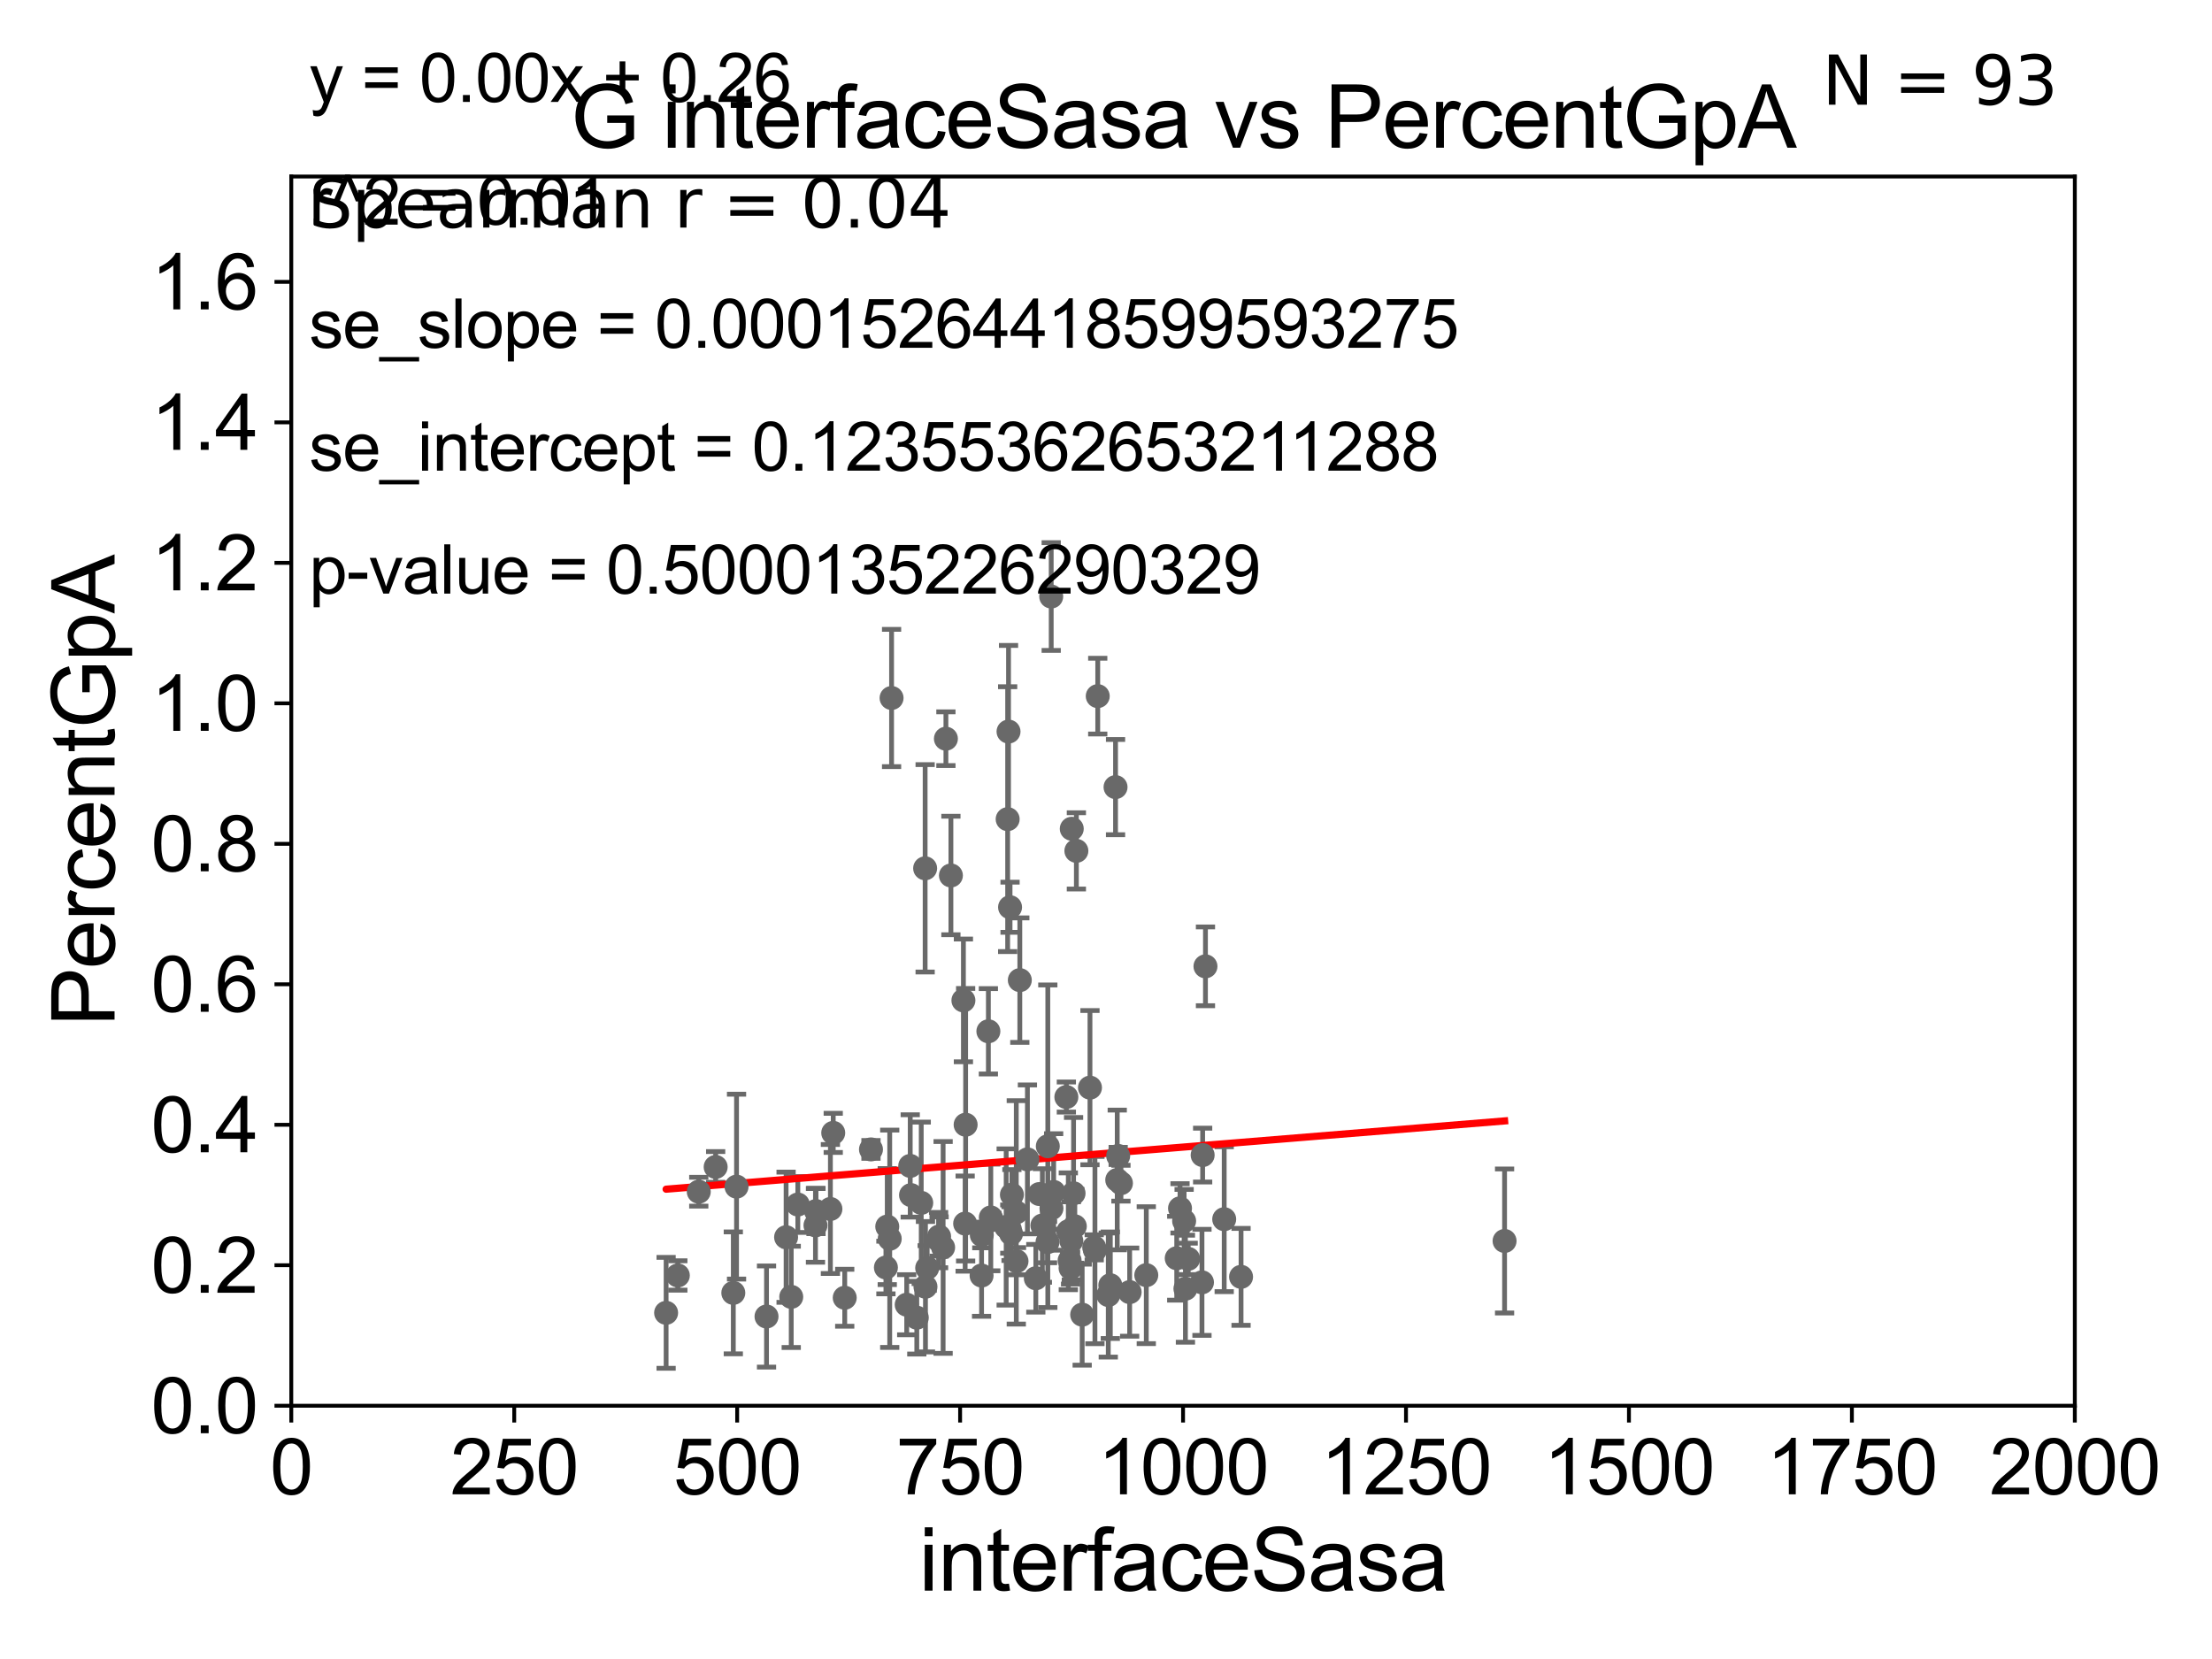 <?xml version="1.0" encoding="utf-8" standalone="no"?>
<!DOCTYPE svg PUBLIC "-//W3C//DTD SVG 1.1//EN"
  "http://www.w3.org/Graphics/SVG/1.1/DTD/svg11.dtd">
<svg xmlns:xlink="http://www.w3.org/1999/xlink" width="460.8pt" height="345.6pt" viewBox="0 0 460.8 345.6" xmlns="http://www.w3.org/2000/svg" version="1.1">
 <defs>
  <style type="text/css">*{stroke-linejoin: round; stroke-linecap: butt}</style>
 </defs>
 <g id="figure_1">
  <g id="patch_1">
   <path d="M 0 345.6 
L 460.8 345.6 
L 460.8 0 
L 0 0 
z
" style="fill: #ffffff"/>
  </g>
  <g id="axes_1">
   <g id="patch_2">
    <path d="M 60.68 292.84 
L 432.225 292.84 
L 432.225 36.775 
L 60.68 36.775 
z
" style="fill: #ffffff"/>
   </g>
   <g id="PathCollection_1">
    <defs>
     <path id="m3477d2a6c8" d="M 0 1.118 
C 0.297 1.118 0.581 1 0.791 0.791 
C 1 0.581 1.118 0.297 1.118 0 
C 1.118 -0.297 1 -0.581 0.791 -0.791 
C 0.581 -1 0.297 -1.118 0 -1.118 
C -0.297 -1.118 -0.581 -1 -0.791 -0.791 
C -1 -0.581 -1.118 -0.297 -1.118 0 
C -1.118 0.297 -1 0.581 -0.791 0.791 
C -0.581 1 -0.297 1.118 0 1.118 
z
" style="stroke: #696969"/>
    </defs>
    <g clip-path="url(#pf4d127ac6b)">
     <use xlink:href="#m3477d2a6c8" x="313.431" y="258.516" style="fill: #696969; stroke: #696969"/>
     <use xlink:href="#m3477d2a6c8" x="204.481" y="265.72" style="fill: #696969; stroke: #696969"/>
     <use xlink:href="#m3477d2a6c8" x="215.781" y="266.286" style="fill: #696969; stroke: #696969"/>
     <use xlink:href="#m3477d2a6c8" x="209.606" y="255.601" style="fill: #696969; stroke: #696969"/>
     <use xlink:href="#m3477d2a6c8" x="217.145" y="255.294" style="fill: #696969; stroke: #696969"/>
     <use xlink:href="#m3477d2a6c8" x="223.268" y="172.647" style="fill: #696969; stroke: #696969"/>
     <use xlink:href="#m3477d2a6c8" x="227.062" y="226.576" style="fill: #696969; stroke: #696969"/>
     <use xlink:href="#m3477d2a6c8" x="223.181" y="258.495" style="fill: #696969; stroke: #696969"/>
     <use xlink:href="#m3477d2a6c8" x="250.534" y="240.628" style="fill: #696969; stroke: #696969"/>
     <use xlink:href="#m3477d2a6c8" x="218.278" y="238.785" style="fill: #696969; stroke: #696969"/>
     <use xlink:href="#m3477d2a6c8" x="210.801" y="248.878" style="fill: #696969; stroke: #696969"/>
     <use xlink:href="#m3477d2a6c8" x="235.328" y="269.169" style="fill: #696969; stroke: #696969"/>
     <use xlink:href="#m3477d2a6c8" x="227.946" y="259.85" style="fill: #696969; stroke: #696969"/>
     <use xlink:href="#m3477d2a6c8" x="189.617" y="242.882" style="fill: #696969; stroke: #696969"/>
     <use xlink:href="#m3477d2a6c8" x="233.513" y="246.482" style="fill: #696969; stroke: #696969"/>
     <use xlink:href="#m3477d2a6c8" x="159.68" y="274.253" style="fill: #696969; stroke: #696969"/>
     <use xlink:href="#m3477d2a6c8" x="250.393" y="267.136" style="fill: #696969; stroke: #696969"/>
     <use xlink:href="#m3477d2a6c8" x="166.201" y="250.925" style="fill: #696969; stroke: #696969"/>
     <use xlink:href="#m3477d2a6c8" x="184.832" y="255.516" style="fill: #696969; stroke: #696969"/>
     <use xlink:href="#m3477d2a6c8" x="258.535" y="265.991" style="fill: #696969; stroke: #696969"/>
     <use xlink:href="#m3477d2a6c8" x="181.44" y="239.442" style="fill: #696969; stroke: #696969"/>
     <use xlink:href="#m3477d2a6c8" x="189.784" y="248.964" style="fill: #696969; stroke: #696969"/>
     <use xlink:href="#m3477d2a6c8" x="212.447" y="204.178" style="fill: #696969; stroke: #696969"/>
     <use xlink:href="#m3477d2a6c8" x="173.578" y="235.999" style="fill: #696969; stroke: #696969"/>
     <use xlink:href="#m3477d2a6c8" x="230.874" y="269.78" style="fill: #696969; stroke: #696969"/>
     <use xlink:href="#m3477d2a6c8" x="218.219" y="258.757" style="fill: #696969; stroke: #696969"/>
     <use xlink:href="#m3477d2a6c8" x="216.519" y="248.741" style="fill: #696969; stroke: #696969"/>
     <use xlink:href="#m3477d2a6c8" x="225.438" y="273.868" style="fill: #696969; stroke: #696969"/>
     <use xlink:href="#m3477d2a6c8" x="219.495" y="248.303" style="fill: #696969; stroke: #696969"/>
     <use xlink:href="#m3477d2a6c8" x="198.092" y="182.377" style="fill: #696969; stroke: #696969"/>
     <use xlink:href="#m3477d2a6c8" x="210.413" y="188.992" style="fill: #696969; stroke: #696969"/>
     <use xlink:href="#m3477d2a6c8" x="206.615" y="254.178" style="fill: #696969; stroke: #696969"/>
     <use xlink:href="#m3477d2a6c8" x="218.986" y="124.27" style="fill: #696969; stroke: #696969"/>
     <use xlink:href="#m3477d2a6c8" x="247.523" y="262.247" style="fill: #696969; stroke: #696969"/>
     <use xlink:href="#m3477d2a6c8" x="210.621" y="256.984" style="fill: #696969; stroke: #696969"/>
     <use xlink:href="#m3477d2a6c8" x="223.905" y="255.461" style="fill: #696969; stroke: #696969"/>
     <use xlink:href="#m3477d2a6c8" x="251.121" y="201.305" style="fill: #696969; stroke: #696969"/>
     <use xlink:href="#m3477d2a6c8" x="222.549" y="256.499" style="fill: #696969; stroke: #696969"/>
     <use xlink:href="#m3477d2a6c8" x="224.229" y="177.251" style="fill: #696969; stroke: #696969"/>
     <use xlink:href="#m3477d2a6c8" x="192.723" y="180.884" style="fill: #696969; stroke: #696969"/>
     <use xlink:href="#m3477d2a6c8" x="197.05" y="153.884" style="fill: #696969; stroke: #696969"/>
     <use xlink:href="#m3477d2a6c8" x="223.021" y="264.156" style="fill: #696969; stroke: #696969"/>
     <use xlink:href="#m3477d2a6c8" x="205.897" y="214.837" style="fill: #696969; stroke: #696969"/>
     <use xlink:href="#m3477d2a6c8" x="232.742" y="245.805" style="fill: #696969; stroke: #696969"/>
     <use xlink:href="#m3477d2a6c8" x="232.938" y="240.802" style="fill: #696969; stroke: #696969"/>
     <use xlink:href="#m3477d2a6c8" x="211.711" y="252.556" style="fill: #696969; stroke: #696969"/>
     <use xlink:href="#m3477d2a6c8" x="222.82" y="262.593" style="fill: #696969; stroke: #696969"/>
     <use xlink:href="#m3477d2a6c8" x="190.985" y="274.495" style="fill: #696969; stroke: #696969"/>
     <use xlink:href="#m3477d2a6c8" x="195.525" y="258.335" style="fill: #696969; stroke: #696969"/>
     <use xlink:href="#m3477d2a6c8" x="164.828" y="270.162" style="fill: #696969; stroke: #696969"/>
     <use xlink:href="#m3477d2a6c8" x="145.567" y="248.255" style="fill: #696969; stroke: #696969"/>
     <use xlink:href="#m3477d2a6c8" x="141.205" y="265.702" style="fill: #696969; stroke: #696969"/>
     <use xlink:href="#m3477d2a6c8" x="204.527" y="257.277" style="fill: #696969; stroke: #696969"/>
     <use xlink:href="#m3477d2a6c8" x="169.987" y="252.283" style="fill: #696969; stroke: #696969"/>
     <use xlink:href="#m3477d2a6c8" x="172.989" y="251.853" style="fill: #696969; stroke: #696969"/>
     <use xlink:href="#m3477d2a6c8" x="245.134" y="262.115" style="fill: #696969; stroke: #696969"/>
     <use xlink:href="#m3477d2a6c8" x="219.038" y="251.717" style="fill: #696969; stroke: #696969"/>
     <use xlink:href="#m3477d2a6c8" x="149.085" y="243.098" style="fill: #696969; stroke: #696969"/>
     <use xlink:href="#m3477d2a6c8" x="152.762" y="269.331" style="fill: #696969; stroke: #696969"/>
     <use xlink:href="#m3477d2a6c8" x="138.764" y="273.486" style="fill: #696969; stroke: #696969"/>
     <use xlink:href="#m3477d2a6c8" x="163.758" y="257.735" style="fill: #696969; stroke: #696969"/>
     <use xlink:href="#m3477d2a6c8" x="228.096" y="260.415" style="fill: #696969; stroke: #696969"/>
     <use xlink:href="#m3477d2a6c8" x="201.159" y="234.3" style="fill: #696969; stroke: #696969"/>
     <use xlink:href="#m3477d2a6c8" x="210.095" y="152.4" style="fill: #696969; stroke: #696969"/>
     <use xlink:href="#m3477d2a6c8" x="201.059" y="254.898" style="fill: #696969; stroke: #696969"/>
     <use xlink:href="#m3477d2a6c8" x="192.792" y="268.049" style="fill: #696969; stroke: #696969"/>
     <use xlink:href="#m3477d2a6c8" x="238.793" y="265.639" style="fill: #696969; stroke: #696969"/>
     <use xlink:href="#m3477d2a6c8" x="246.675" y="254.36" style="fill: #696969; stroke: #696969"/>
     <use xlink:href="#m3477d2a6c8" x="231.299" y="267.739" style="fill: #696969; stroke: #696969"/>
     <use xlink:href="#m3477d2a6c8" x="255.024" y="253.981" style="fill: #696969; stroke: #696969"/>
     <use xlink:href="#m3477d2a6c8" x="209.913" y="170.644" style="fill: #696969; stroke: #696969"/>
     <use xlink:href="#m3477d2a6c8" x="191.91" y="250.581" style="fill: #696969; stroke: #696969"/>
     <use xlink:href="#m3477d2a6c8" x="210.357" y="256.035" style="fill: #696969; stroke: #696969"/>
     <use xlink:href="#m3477d2a6c8" x="185.346" y="258.056" style="fill: #696969; stroke: #696969"/>
     <use xlink:href="#m3477d2a6c8" x="169.879" y="255.267" style="fill: #696969; stroke: #696969"/>
     <use xlink:href="#m3477d2a6c8" x="222.14" y="228.533" style="fill: #696969; stroke: #696969"/>
     <use xlink:href="#m3477d2a6c8" x="196.47" y="259.868" style="fill: #696969; stroke: #696969"/>
     <use xlink:href="#m3477d2a6c8" x="228.68" y="145.017" style="fill: #696969; stroke: #696969"/>
     <use xlink:href="#m3477d2a6c8" x="185.731" y="145.405" style="fill: #696969; stroke: #696969"/>
     <use xlink:href="#m3477d2a6c8" x="200.697" y="208.407" style="fill: #696969; stroke: #696969"/>
     <use xlink:href="#m3477d2a6c8" x="223.643" y="248.588" style="fill: #696969; stroke: #696969"/>
     <use xlink:href="#m3477d2a6c8" x="175.972" y="270.344" style="fill: #696969; stroke: #696969"/>
     <use xlink:href="#m3477d2a6c8" x="214.03" y="241.523" style="fill: #696969; stroke: #696969"/>
     <use xlink:href="#m3477d2a6c8" x="153.434" y="247.198" style="fill: #696969; stroke: #696969"/>
     <use xlink:href="#m3477d2a6c8" x="193.149" y="264.146" style="fill: #696969; stroke: #696969"/>
     <use xlink:href="#m3477d2a6c8" x="245.819" y="251.719" style="fill: #696969; stroke: #696969"/>
     <use xlink:href="#m3477d2a6c8" x="195.631" y="257.586" style="fill: #696969; stroke: #696969"/>
     <use xlink:href="#m3477d2a6c8" x="206.402" y="253.619" style="fill: #696969; stroke: #696969"/>
     <use xlink:href="#m3477d2a6c8" x="184.551" y="264.045" style="fill: #696969; stroke: #696969"/>
     <use xlink:href="#m3477d2a6c8" x="232.388" y="163.969" style="fill: #696969; stroke: #696969"/>
     <use xlink:href="#m3477d2a6c8" x="211.758" y="262.729" style="fill: #696969; stroke: #696969"/>
     <use xlink:href="#m3477d2a6c8" x="188.885" y="271.795" style="fill: #696969; stroke: #696969"/>
     <use xlink:href="#m3477d2a6c8" x="246.947" y="268.461" style="fill: #696969; stroke: #696969"/>
    </g>
   </g>
   <g id="matplotlib.axis_1">
    <g id="xtick_1">
     <g id="line2d_1">
      <defs>
       <path id="m9199201d07" d="M 0 0 
L 0 3.5 
" style="stroke: #000000; stroke-width: 0.8"/>
      </defs>
      <g>
       <use xlink:href="#m9199201d07" x="60.68" y="292.84" style="stroke: #000000; stroke-width: 0.8"/>
      </g>
     </g>
     <g id="text_1">
      <!-- 0 -->
      <g transform="translate(56.231 311.293)scale(0.16 -0.16)">
       <defs>
        <path id="ArialMT-30" d="M 266 2259 
Q 266 3072 433 3567 
Q 600 4063 929 4331 
Q 1259 4600 1759 4600 
Q 2128 4600 2406 4451 
Q 2684 4303 2865 4023 
Q 3047 3744 3150 3342 
Q 3253 2941 3253 2259 
Q 3253 1453 3087 958 
Q 2922 463 2592 192 
Q 2263 -78 1759 -78 
Q 1097 -78 719 397 
Q 266 969 266 2259 
z
M 844 2259 
Q 844 1131 1108 757 
Q 1372 384 1759 384 
Q 2147 384 2411 759 
Q 2675 1134 2675 2259 
Q 2675 3391 2411 3762 
Q 2147 4134 1753 4134 
Q 1366 4134 1134 3806 
Q 844 3388 844 2259 
z
" transform="scale(0.016)"/>
       </defs>
       <use xlink:href="#ArialMT-30"/>
      </g>
     </g>
    </g>
    <g id="xtick_2">
     <g id="line2d_2">
      <g>
       <use xlink:href="#m9199201d07" x="107.123" y="292.84" style="stroke: #000000; stroke-width: 0.8"/>
      </g>
     </g>
     <g id="text_2">
      <!-- 250 -->
      <g transform="translate(93.777 311.293)scale(0.16 -0.16)">
       <defs>
        <path id="ArialMT-32" d="M 3222 541 
L 3222 0 
L 194 0 
Q 188 203 259 391 
Q 375 700 629 1000 
Q 884 1300 1366 1694 
Q 2113 2306 2375 2664 
Q 2638 3022 2638 3341 
Q 2638 3675 2398 3904 
Q 2159 4134 1775 4134 
Q 1369 4134 1125 3890 
Q 881 3647 878 3216 
L 300 3275 
Q 359 3922 746 4261 
Q 1134 4600 1788 4600 
Q 2447 4600 2831 4234 
Q 3216 3869 3216 3328 
Q 3216 3053 3103 2787 
Q 2991 2522 2730 2228 
Q 2469 1934 1863 1422 
Q 1356 997 1212 845 
Q 1069 694 975 541 
L 3222 541 
z
" transform="scale(0.016)"/>
        <path id="ArialMT-35" d="M 266 1200 
L 856 1250 
Q 922 819 1161 601 
Q 1400 384 1738 384 
Q 2144 384 2425 690 
Q 2706 997 2706 1503 
Q 2706 1984 2436 2262 
Q 2166 2541 1728 2541 
Q 1456 2541 1237 2417 
Q 1019 2294 894 2097 
L 366 2166 
L 809 4519 
L 3088 4519 
L 3088 3981 
L 1259 3981 
L 1013 2750 
Q 1425 3038 1878 3038 
Q 2478 3038 2890 2622 
Q 3303 2206 3303 1553 
Q 3303 931 2941 478 
Q 2500 -78 1738 -78 
Q 1113 -78 717 272 
Q 322 622 266 1200 
z
" transform="scale(0.016)"/>
       </defs>
       <use xlink:href="#ArialMT-32"/>
       <use xlink:href="#ArialMT-35" x="55.615"/>
       <use xlink:href="#ArialMT-30" x="111.23"/>
      </g>
     </g>
    </g>
    <g id="xtick_3">
     <g id="line2d_3">
      <g>
       <use xlink:href="#m9199201d07" x="153.566" y="292.84" style="stroke: #000000; stroke-width: 0.8"/>
      </g>
     </g>
     <g id="text_3">
      <!-- 500 -->
      <g transform="translate(140.22 311.293)scale(0.16 -0.16)">
       <use xlink:href="#ArialMT-35"/>
       <use xlink:href="#ArialMT-30" x="55.615"/>
       <use xlink:href="#ArialMT-30" x="111.23"/>
      </g>
     </g>
    </g>
    <g id="xtick_4">
     <g id="line2d_4">
      <g>
       <use xlink:href="#m9199201d07" x="200.009" y="292.84" style="stroke: #000000; stroke-width: 0.8"/>
      </g>
     </g>
     <g id="text_4">
      <!-- 750 -->
      <g transform="translate(186.663 311.293)scale(0.16 -0.16)">
       <defs>
        <path id="ArialMT-37" d="M 303 3981 
L 303 4522 
L 3269 4522 
L 3269 4084 
Q 2831 3619 2401 2847 
Q 1972 2075 1738 1259 
Q 1569 684 1522 0 
L 944 0 
Q 953 541 1156 1306 
Q 1359 2072 1739 2783 
Q 2119 3494 2547 3981 
L 303 3981 
z
" transform="scale(0.016)"/>
       </defs>
       <use xlink:href="#ArialMT-37"/>
       <use xlink:href="#ArialMT-35" x="55.615"/>
       <use xlink:href="#ArialMT-30" x="111.23"/>
      </g>
     </g>
    </g>
    <g id="xtick_5">
     <g id="line2d_5">
      <g>
       <use xlink:href="#m9199201d07" x="246.452" y="292.84" style="stroke: #000000; stroke-width: 0.8"/>
      </g>
     </g>
     <g id="text_5">
      <!-- 1000 -->
      <g transform="translate(228.657 311.293)scale(0.16 -0.16)">
       <defs>
        <path id="ArialMT-31" d="M 2384 0 
L 1822 0 
L 1822 3584 
Q 1619 3391 1289 3197 
Q 959 3003 697 2906 
L 697 3450 
Q 1169 3672 1522 3987 
Q 1875 4303 2022 4600 
L 2384 4600 
L 2384 0 
z
" transform="scale(0.016)"/>
       </defs>
       <use xlink:href="#ArialMT-31"/>
       <use xlink:href="#ArialMT-30" x="55.615"/>
       <use xlink:href="#ArialMT-30" x="111.23"/>
       <use xlink:href="#ArialMT-30" x="166.846"/>
      </g>
     </g>
    </g>
    <g id="xtick_6">
     <g id="line2d_6">
      <g>
       <use xlink:href="#m9199201d07" x="292.896" y="292.84" style="stroke: #000000; stroke-width: 0.8"/>
      </g>
     </g>
     <g id="text_6">
      <!-- 1250 -->
      <g transform="translate(275.101 311.293)scale(0.16 -0.16)">
       <use xlink:href="#ArialMT-31"/>
       <use xlink:href="#ArialMT-32" x="55.615"/>
       <use xlink:href="#ArialMT-35" x="111.23"/>
       <use xlink:href="#ArialMT-30" x="166.846"/>
      </g>
     </g>
    </g>
    <g id="xtick_7">
     <g id="line2d_7">
      <g>
       <use xlink:href="#m9199201d07" x="339.339" y="292.84" style="stroke: #000000; stroke-width: 0.8"/>
      </g>
     </g>
     <g id="text_7">
      <!-- 1500 -->
      <g transform="translate(321.544 311.293)scale(0.16 -0.16)">
       <use xlink:href="#ArialMT-31"/>
       <use xlink:href="#ArialMT-35" x="55.615"/>
       <use xlink:href="#ArialMT-30" x="111.23"/>
       <use xlink:href="#ArialMT-30" x="166.846"/>
      </g>
     </g>
    </g>
    <g id="xtick_8">
     <g id="line2d_8">
      <g>
       <use xlink:href="#m9199201d07" x="385.782" y="292.84" style="stroke: #000000; stroke-width: 0.8"/>
      </g>
     </g>
     <g id="text_8">
      <!-- 1750 -->
      <g transform="translate(367.987 311.293)scale(0.16 -0.16)">
       <use xlink:href="#ArialMT-31"/>
       <use xlink:href="#ArialMT-37" x="55.615"/>
       <use xlink:href="#ArialMT-35" x="111.23"/>
       <use xlink:href="#ArialMT-30" x="166.846"/>
      </g>
     </g>
    </g>
    <g id="xtick_9">
     <g id="line2d_9">
      <g>
       <use xlink:href="#m9199201d07" x="432.225" y="292.84" style="stroke: #000000; stroke-width: 0.8"/>
      </g>
     </g>
     <g id="text_9">
      <!-- 2000 -->
      <g transform="translate(414.43 311.293)scale(0.16 -0.16)">
       <use xlink:href="#ArialMT-32"/>
       <use xlink:href="#ArialMT-30" x="55.615"/>
       <use xlink:href="#ArialMT-30" x="111.23"/>
       <use xlink:href="#ArialMT-30" x="166.846"/>
      </g>
     </g>
    </g>
    <g id="text_10">
     <!-- interfaceSasa -->
     <g transform="translate(191.423 331.357)scale(0.18 -0.18)">
      <defs>
       <path id="ArialMT-69" d="M 425 3934 
L 425 4581 
L 988 4581 
L 988 3934 
L 425 3934 
z
M 425 0 
L 425 3319 
L 988 3319 
L 988 0 
L 425 0 
z
" transform="scale(0.016)"/>
       <path id="ArialMT-6e" d="M 422 0 
L 422 3319 
L 928 3319 
L 928 2847 
Q 1294 3394 1984 3394 
Q 2284 3394 2536 3286 
Q 2788 3178 2913 3003 
Q 3038 2828 3088 2588 
Q 3119 2431 3119 2041 
L 3119 0 
L 2556 0 
L 2556 2019 
Q 2556 2363 2490 2533 
Q 2425 2703 2258 2804 
Q 2091 2906 1866 2906 
Q 1506 2906 1245 2678 
Q 984 2450 984 1813 
L 984 0 
L 422 0 
z
" transform="scale(0.016)"/>
       <path id="ArialMT-74" d="M 1650 503 
L 1731 6 
Q 1494 -44 1306 -44 
Q 1000 -44 831 53 
Q 663 150 594 308 
Q 525 466 525 972 
L 525 2881 
L 113 2881 
L 113 3319 
L 525 3319 
L 525 4141 
L 1084 4478 
L 1084 3319 
L 1650 3319 
L 1650 2881 
L 1084 2881 
L 1084 941 
Q 1084 700 1114 631 
Q 1144 563 1211 522 
Q 1278 481 1403 481 
Q 1497 481 1650 503 
z
" transform="scale(0.016)"/>
       <path id="ArialMT-65" d="M 2694 1069 
L 3275 997 
Q 3138 488 2766 206 
Q 2394 -75 1816 -75 
Q 1088 -75 661 373 
Q 234 822 234 1631 
Q 234 2469 665 2931 
Q 1097 3394 1784 3394 
Q 2450 3394 2872 2941 
Q 3294 2488 3294 1666 
Q 3294 1616 3291 1516 
L 816 1516 
Q 847 969 1125 678 
Q 1403 388 1819 388 
Q 2128 388 2347 550 
Q 2566 713 2694 1069 
z
M 847 1978 
L 2700 1978 
Q 2663 2397 2488 2606 
Q 2219 2931 1791 2931 
Q 1403 2931 1139 2672 
Q 875 2413 847 1978 
z
" transform="scale(0.016)"/>
       <path id="ArialMT-72" d="M 416 0 
L 416 3319 
L 922 3319 
L 922 2816 
Q 1116 3169 1280 3281 
Q 1444 3394 1641 3394 
Q 1925 3394 2219 3213 
L 2025 2691 
Q 1819 2813 1613 2813 
Q 1428 2813 1281 2702 
Q 1134 2591 1072 2394 
Q 978 2094 978 1738 
L 978 0 
L 416 0 
z
" transform="scale(0.016)"/>
       <path id="ArialMT-66" d="M 556 0 
L 556 2881 
L 59 2881 
L 59 3319 
L 556 3319 
L 556 3672 
Q 556 4006 616 4169 
Q 697 4388 901 4523 
Q 1106 4659 1475 4659 
Q 1713 4659 2000 4603 
L 1916 4113 
Q 1741 4144 1584 4144 
Q 1328 4144 1222 4034 
Q 1116 3925 1116 3625 
L 1116 3319 
L 1763 3319 
L 1763 2881 
L 1116 2881 
L 1116 0 
L 556 0 
z
" transform="scale(0.016)"/>
       <path id="ArialMT-61" d="M 2588 409 
Q 2275 144 1986 34 
Q 1697 -75 1366 -75 
Q 819 -75 525 192 
Q 231 459 231 875 
Q 231 1119 342 1320 
Q 453 1522 633 1644 
Q 813 1766 1038 1828 
Q 1203 1872 1538 1913 
Q 2219 1994 2541 2106 
Q 2544 2222 2544 2253 
Q 2544 2597 2384 2738 
Q 2169 2928 1744 2928 
Q 1347 2928 1158 2789 
Q 969 2650 878 2297 
L 328 2372 
Q 403 2725 575 2942 
Q 747 3159 1072 3276 
Q 1397 3394 1825 3394 
Q 2250 3394 2515 3294 
Q 2781 3194 2906 3042 
Q 3031 2891 3081 2659 
Q 3109 2516 3109 2141 
L 3109 1391 
Q 3109 606 3145 398 
Q 3181 191 3288 0 
L 2700 0 
Q 2613 175 2588 409 
z
M 2541 1666 
Q 2234 1541 1622 1453 
Q 1275 1403 1131 1340 
Q 988 1278 909 1158 
Q 831 1038 831 891 
Q 831 666 1001 516 
Q 1172 366 1500 366 
Q 1825 366 2078 508 
Q 2331 650 2450 897 
Q 2541 1088 2541 1459 
L 2541 1666 
z
" transform="scale(0.016)"/>
       <path id="ArialMT-63" d="M 2588 1216 
L 3141 1144 
Q 3050 572 2676 248 
Q 2303 -75 1759 -75 
Q 1078 -75 664 370 
Q 250 816 250 1647 
Q 250 2184 428 2587 
Q 606 2991 970 3192 
Q 1334 3394 1763 3394 
Q 2303 3394 2647 3120 
Q 2991 2847 3088 2344 
L 2541 2259 
Q 2463 2594 2264 2762 
Q 2066 2931 1784 2931 
Q 1359 2931 1093 2626 
Q 828 2322 828 1663 
Q 828 994 1084 691 
Q 1341 388 1753 388 
Q 2084 388 2306 591 
Q 2528 794 2588 1216 
z
" transform="scale(0.016)"/>
       <path id="ArialMT-53" d="M 288 1472 
L 859 1522 
Q 900 1178 1048 958 
Q 1197 738 1509 602 
Q 1822 466 2213 466 
Q 2559 466 2825 569 
Q 3091 672 3220 851 
Q 3350 1031 3350 1244 
Q 3350 1459 3225 1620 
Q 3100 1781 2813 1891 
Q 2628 1963 1997 2114 
Q 1366 2266 1113 2400 
Q 784 2572 623 2826 
Q 463 3081 463 3397 
Q 463 3744 659 4045 
Q 856 4347 1234 4503 
Q 1613 4659 2075 4659 
Q 2584 4659 2973 4495 
Q 3363 4331 3572 4012 
Q 3781 3694 3797 3291 
L 3216 3247 
Q 3169 3681 2898 3903 
Q 2628 4125 2100 4125 
Q 1550 4125 1298 3923 
Q 1047 3722 1047 3438 
Q 1047 3191 1225 3031 
Q 1400 2872 2139 2705 
Q 2878 2538 3153 2413 
Q 3553 2228 3743 1945 
Q 3934 1663 3934 1294 
Q 3934 928 3725 604 
Q 3516 281 3123 101 
Q 2731 -78 2241 -78 
Q 1619 -78 1198 103 
Q 778 284 539 648 
Q 300 1013 288 1472 
z
" transform="scale(0.016)"/>
       <path id="ArialMT-73" d="M 197 991 
L 753 1078 
Q 800 744 1014 566 
Q 1228 388 1613 388 
Q 2000 388 2187 545 
Q 2375 703 2375 916 
Q 2375 1106 2209 1216 
Q 2094 1291 1634 1406 
Q 1016 1563 777 1677 
Q 538 1791 414 1992 
Q 291 2194 291 2438 
Q 291 2659 392 2848 
Q 494 3038 669 3163 
Q 800 3259 1026 3326 
Q 1253 3394 1513 3394 
Q 1903 3394 2198 3281 
Q 2494 3169 2634 2976 
Q 2775 2784 2828 2463 
L 2278 2388 
Q 2241 2644 2061 2787 
Q 1881 2931 1553 2931 
Q 1166 2931 1000 2803 
Q 834 2675 834 2503 
Q 834 2394 903 2306 
Q 972 2216 1119 2156 
Q 1203 2125 1616 2013 
Q 2213 1853 2448 1751 
Q 2684 1650 2818 1456 
Q 2953 1263 2953 975 
Q 2953 694 2789 445 
Q 2625 197 2315 61 
Q 2006 -75 1616 -75 
Q 969 -75 630 194 
Q 291 463 197 991 
z
" transform="scale(0.016)"/>
      </defs>
      <use xlink:href="#ArialMT-69"/>
      <use xlink:href="#ArialMT-6e" x="22.217"/>
      <use xlink:href="#ArialMT-74" x="77.832"/>
      <use xlink:href="#ArialMT-65" x="105.615"/>
      <use xlink:href="#ArialMT-72" x="161.23"/>
      <use xlink:href="#ArialMT-66" x="194.531"/>
      <use xlink:href="#ArialMT-61" x="222.314"/>
      <use xlink:href="#ArialMT-63" x="277.93"/>
      <use xlink:href="#ArialMT-65" x="327.93"/>
      <use xlink:href="#ArialMT-53" x="383.545"/>
      <use xlink:href="#ArialMT-61" x="450.244"/>
      <use xlink:href="#ArialMT-73" x="505.859"/>
      <use xlink:href="#ArialMT-61" x="555.859"/>
     </g>
    </g>
   </g>
   <g id="matplotlib.axis_2">
    <g id="ytick_1">
     <g id="line2d_10">
      <defs>
       <path id="m49be48c8f5" d="M 0 0 
L -3.5 0 
" style="stroke: #000000; stroke-width: 0.8"/>
      </defs>
      <g>
       <use xlink:href="#m49be48c8f5" x="60.68" y="292.84" style="stroke: #000000; stroke-width: 0.8"/>
      </g>
     </g>
     <g id="text_11">
      <!-- 0.0 -->
      <g transform="translate(31.44 298.566)scale(0.16 -0.16)">
       <defs>
        <path id="ArialMT-2e" d="M 581 0 
L 581 641 
L 1222 641 
L 1222 0 
L 581 0 
z
" transform="scale(0.016)"/>
       </defs>
       <use xlink:href="#ArialMT-30"/>
       <use xlink:href="#ArialMT-2e" x="55.615"/>
       <use xlink:href="#ArialMT-30" x="83.398"/>
      </g>
     </g>
    </g>
    <g id="ytick_2">
     <g id="line2d_11">
      <g>
       <use xlink:href="#m49be48c8f5" x="60.68" y="263.575" style="stroke: #000000; stroke-width: 0.8"/>
      </g>
     </g>
     <g id="text_12">
      <!-- 0.2 -->
      <g transform="translate(31.44 269.302)scale(0.16 -0.16)">
       <use xlink:href="#ArialMT-30"/>
       <use xlink:href="#ArialMT-2e" x="55.615"/>
       <use xlink:href="#ArialMT-32" x="83.398"/>
      </g>
     </g>
    </g>
    <g id="ytick_3">
     <g id="line2d_12">
      <g>
       <use xlink:href="#m49be48c8f5" x="60.68" y="234.311" style="stroke: #000000; stroke-width: 0.8"/>
      </g>
     </g>
     <g id="text_13">
      <!-- 0.4 -->
      <g transform="translate(31.44 240.037)scale(0.16 -0.16)">
       <defs>
        <path id="ArialMT-34" d="M 2069 0 
L 2069 1097 
L 81 1097 
L 81 1613 
L 2172 4581 
L 2631 4581 
L 2631 1613 
L 3250 1613 
L 3250 1097 
L 2631 1097 
L 2631 0 
L 2069 0 
z
M 2069 1613 
L 2069 3678 
L 634 1613 
L 2069 1613 
z
" transform="scale(0.016)"/>
       </defs>
       <use xlink:href="#ArialMT-30"/>
       <use xlink:href="#ArialMT-2e" x="55.615"/>
       <use xlink:href="#ArialMT-34" x="83.398"/>
      </g>
     </g>
    </g>
    <g id="ytick_4">
     <g id="line2d_13">
      <g>
       <use xlink:href="#m49be48c8f5" x="60.68" y="205.046" style="stroke: #000000; stroke-width: 0.8"/>
      </g>
     </g>
     <g id="text_14">
      <!-- 0.6 -->
      <g transform="translate(31.44 210.772)scale(0.16 -0.16)">
       <defs>
        <path id="ArialMT-36" d="M 3184 3459 
L 2625 3416 
Q 2550 3747 2413 3897 
Q 2184 4138 1850 4138 
Q 1581 4138 1378 3988 
Q 1113 3794 959 3422 
Q 806 3050 800 2363 
Q 1003 2672 1297 2822 
Q 1591 2972 1913 2972 
Q 2475 2972 2870 2558 
Q 3266 2144 3266 1488 
Q 3266 1056 3080 686 
Q 2894 316 2569 119 
Q 2244 -78 1831 -78 
Q 1128 -78 684 439 
Q 241 956 241 2144 
Q 241 3472 731 4075 
Q 1159 4600 1884 4600 
Q 2425 4600 2770 4297 
Q 3116 3994 3184 3459 
z
M 888 1484 
Q 888 1194 1011 928 
Q 1134 663 1356 523 
Q 1578 384 1822 384 
Q 2178 384 2434 671 
Q 2691 959 2691 1453 
Q 2691 1928 2437 2201 
Q 2184 2475 1800 2475 
Q 1419 2475 1153 2201 
Q 888 1928 888 1484 
z
" transform="scale(0.016)"/>
       </defs>
       <use xlink:href="#ArialMT-30"/>
       <use xlink:href="#ArialMT-2e" x="55.615"/>
       <use xlink:href="#ArialMT-36" x="83.398"/>
      </g>
     </g>
    </g>
    <g id="ytick_5">
     <g id="line2d_14">
      <g>
       <use xlink:href="#m49be48c8f5" x="60.68" y="175.782" style="stroke: #000000; stroke-width: 0.8"/>
      </g>
     </g>
     <g id="text_15">
      <!-- 0.8 -->
      <g transform="translate(31.44 181.508)scale(0.16 -0.16)">
       <defs>
        <path id="ArialMT-38" d="M 1131 2484 
Q 781 2613 612 2850 
Q 444 3088 444 3419 
Q 444 3919 803 4259 
Q 1163 4600 1759 4600 
Q 2359 4600 2725 4251 
Q 3091 3903 3091 3403 
Q 3091 3084 2923 2848 
Q 2756 2613 2416 2484 
Q 2838 2347 3058 2040 
Q 3278 1734 3278 1309 
Q 3278 722 2862 322 
Q 2447 -78 1769 -78 
Q 1091 -78 675 323 
Q 259 725 259 1325 
Q 259 1772 486 2073 
Q 713 2375 1131 2484 
z
M 1019 3438 
Q 1019 3113 1228 2906 
Q 1438 2700 1772 2700 
Q 2097 2700 2305 2904 
Q 2513 3109 2513 3406 
Q 2513 3716 2298 3927 
Q 2084 4138 1766 4138 
Q 1444 4138 1231 3931 
Q 1019 3725 1019 3438 
z
M 838 1322 
Q 838 1081 952 856 
Q 1066 631 1291 507 
Q 1516 384 1775 384 
Q 2178 384 2440 643 
Q 2703 903 2703 1303 
Q 2703 1709 2433 1975 
Q 2163 2241 1756 2241 
Q 1359 2241 1098 1978 
Q 838 1716 838 1322 
z
" transform="scale(0.016)"/>
       </defs>
       <use xlink:href="#ArialMT-30"/>
       <use xlink:href="#ArialMT-2e" x="55.615"/>
       <use xlink:href="#ArialMT-38" x="83.398"/>
      </g>
     </g>
    </g>
    <g id="ytick_6">
     <g id="line2d_15">
      <g>
       <use xlink:href="#m49be48c8f5" x="60.68" y="146.517" style="stroke: #000000; stroke-width: 0.8"/>
      </g>
     </g>
     <g id="text_16">
      <!-- 1.0 -->
      <g transform="translate(31.44 152.243)scale(0.16 -0.16)">
       <use xlink:href="#ArialMT-31"/>
       <use xlink:href="#ArialMT-2e" x="55.615"/>
       <use xlink:href="#ArialMT-30" x="83.398"/>
      </g>
     </g>
    </g>
    <g id="ytick_7">
     <g id="line2d_16">
      <g>
       <use xlink:href="#m49be48c8f5" x="60.68" y="117.252" style="stroke: #000000; stroke-width: 0.8"/>
      </g>
     </g>
     <g id="text_17">
      <!-- 1.2 -->
      <g transform="translate(31.44 122.979)scale(0.16 -0.16)">
       <use xlink:href="#ArialMT-31"/>
       <use xlink:href="#ArialMT-2e" x="55.615"/>
       <use xlink:href="#ArialMT-32" x="83.398"/>
      </g>
     </g>
    </g>
    <g id="ytick_8">
     <g id="line2d_17">
      <g>
       <use xlink:href="#m49be48c8f5" x="60.68" y="87.988" style="stroke: #000000; stroke-width: 0.8"/>
      </g>
     </g>
     <g id="text_18">
      <!-- 1.4 -->
      <g transform="translate(31.44 93.714)scale(0.16 -0.16)">
       <use xlink:href="#ArialMT-31"/>
       <use xlink:href="#ArialMT-2e" x="55.615"/>
       <use xlink:href="#ArialMT-34" x="83.398"/>
      </g>
     </g>
    </g>
    <g id="ytick_9">
     <g id="line2d_18">
      <g>
       <use xlink:href="#m49be48c8f5" x="60.68" y="58.723" style="stroke: #000000; stroke-width: 0.8"/>
      </g>
     </g>
     <g id="text_19">
      <!-- 1.6 -->
      <g transform="translate(31.44 64.45)scale(0.16 -0.16)">
       <use xlink:href="#ArialMT-31"/>
       <use xlink:href="#ArialMT-2e" x="55.615"/>
       <use xlink:href="#ArialMT-36" x="83.398"/>
      </g>
     </g>
    </g>
    <g id="text_20">
     <!-- PercentGpA -->
     <g transform="translate(23.863 213.831)rotate(-90)scale(0.18 -0.18)">
      <defs>
       <path id="ArialMT-50" d="M 494 0 
L 494 4581 
L 2222 4581 
Q 2678 4581 2919 4538 
Q 3256 4481 3484 4323 
Q 3713 4166 3852 3881 
Q 3991 3597 3991 3256 
Q 3991 2672 3619 2267 
Q 3247 1863 2275 1863 
L 1100 1863 
L 1100 0 
L 494 0 
z
M 1100 2403 
L 2284 2403 
Q 2872 2403 3119 2622 
Q 3366 2841 3366 3238 
Q 3366 3525 3220 3729 
Q 3075 3934 2838 4000 
Q 2684 4041 2272 4041 
L 1100 4041 
L 1100 2403 
z
" transform="scale(0.016)"/>
       <path id="ArialMT-47" d="M 2638 1797 
L 2638 2334 
L 4578 2338 
L 4578 638 
Q 4131 281 3656 101 
Q 3181 -78 2681 -78 
Q 2006 -78 1454 211 
Q 903 500 622 1047 
Q 341 1594 341 2269 
Q 341 2938 620 3517 
Q 900 4097 1425 4378 
Q 1950 4659 2634 4659 
Q 3131 4659 3532 4498 
Q 3934 4338 4162 4050 
Q 4391 3763 4509 3300 
L 3963 3150 
Q 3859 3500 3706 3700 
Q 3553 3900 3268 4020 
Q 2984 4141 2638 4141 
Q 2222 4141 1919 4014 
Q 1616 3888 1430 3681 
Q 1244 3475 1141 3228 
Q 966 2803 966 2306 
Q 966 1694 1177 1281 
Q 1388 869 1791 669 
Q 2194 469 2647 469 
Q 3041 469 3416 620 
Q 3791 772 3984 944 
L 3984 1797 
L 2638 1797 
z
" transform="scale(0.016)"/>
       <path id="ArialMT-70" d="M 422 -1272 
L 422 3319 
L 934 3319 
L 934 2888 
Q 1116 3141 1344 3267 
Q 1572 3394 1897 3394 
Q 2322 3394 2647 3175 
Q 2972 2956 3137 2557 
Q 3303 2159 3303 1684 
Q 3303 1175 3120 767 
Q 2938 359 2589 142 
Q 2241 -75 1856 -75 
Q 1575 -75 1351 44 
Q 1128 163 984 344 
L 984 -1272 
L 422 -1272 
z
M 931 1641 
Q 931 1000 1190 694 
Q 1450 388 1819 388 
Q 2194 388 2461 705 
Q 2728 1022 2728 1688 
Q 2728 2322 2467 2637 
Q 2206 2953 1844 2953 
Q 1484 2953 1207 2617 
Q 931 2281 931 1641 
z
" transform="scale(0.016)"/>
       <path id="ArialMT-41" d="M -9 0 
L 1750 4581 
L 2403 4581 
L 4278 0 
L 3588 0 
L 3053 1388 
L 1138 1388 
L 634 0 
L -9 0 
z
M 1313 1881 
L 2866 1881 
L 2388 3150 
Q 2169 3728 2063 4100 
Q 1975 3659 1816 3225 
L 1313 1881 
z
" transform="scale(0.016)"/>
      </defs>
      <use xlink:href="#ArialMT-50"/>
      <use xlink:href="#ArialMT-65" x="66.699"/>
      <use xlink:href="#ArialMT-72" x="122.314"/>
      <use xlink:href="#ArialMT-63" x="155.615"/>
      <use xlink:href="#ArialMT-65" x="205.615"/>
      <use xlink:href="#ArialMT-6e" x="261.23"/>
      <use xlink:href="#ArialMT-74" x="316.846"/>
      <use xlink:href="#ArialMT-47" x="344.629"/>
      <use xlink:href="#ArialMT-70" x="422.412"/>
      <use xlink:href="#ArialMT-41" x="478.027"/>
     </g>
    </g>
   </g>
   <g id="LineCollection_1">
    <path d="M 313.431 273.517 
L 313.431 243.515 
" clip-path="url(#pf4d127ac6b)" style="fill: none; stroke: #696969"/>
    <path d="M 204.481 274.206 
L 204.481 257.234 
" clip-path="url(#pf4d127ac6b)" style="fill: none; stroke: #696969"/>
    <path d="M 215.781 273.34 
L 215.781 259.232 
" clip-path="url(#pf4d127ac6b)" style="fill: none; stroke: #696969"/>
    <path d="M 209.606 271.873 
L 209.606 239.328 
" clip-path="url(#pf4d127ac6b)" style="fill: none; stroke: #696969"/>
    <path d="M 217.145 267.117 
L 217.145 243.47 
" clip-path="url(#pf4d127ac6b)" style="fill: none; stroke: #696969"/>
    <path d="M 223.268 173.156 
L 223.268 172.138 
" clip-path="url(#pf4d127ac6b)" style="fill: none; stroke: #696969"/>
    <path d="M 227.062 242.639 
L 227.062 210.513 
" clip-path="url(#pf4d127ac6b)" style="fill: none; stroke: #696969"/>
    <path d="M 223.181 266.629 
L 223.181 250.361 
" clip-path="url(#pf4d127ac6b)" style="fill: none; stroke: #696969"/>
    <path d="M 250.534 246.235 
L 250.534 235.02 
" clip-path="url(#pf4d127ac6b)" style="fill: none; stroke: #696969"/>
    <path d="M 218.278 272.385 
L 218.278 205.184 
" clip-path="url(#pf4d127ac6b)" style="fill: none; stroke: #696969"/>
    <path d="M 210.801 254.103 
L 210.801 243.652 
" clip-path="url(#pf4d127ac6b)" style="fill: none; stroke: #696969"/>
    <path d="M 235.328 278.35 
L 235.328 259.989 
" clip-path="url(#pf4d127ac6b)" style="fill: none; stroke: #696969"/>
    <path d="M 227.946 262.469 
L 227.946 257.231 
" clip-path="url(#pf4d127ac6b)" style="fill: none; stroke: #696969"/>
    <path d="M 189.617 253.543 
L 189.617 232.221 
" clip-path="url(#pf4d127ac6b)" style="fill: none; stroke: #696969"/>
    <path d="M 233.513 250.215 
L 233.513 242.748 
" clip-path="url(#pf4d127ac6b)" style="fill: none; stroke: #696969"/>
    <path d="M 159.68 284.79 
L 159.68 263.716 
" clip-path="url(#pf4d127ac6b)" style="fill: none; stroke: #696969"/>
    <path d="M 250.393 278.18 
L 250.393 256.092 
" clip-path="url(#pf4d127ac6b)" style="fill: none; stroke: #696969"/>
    <path d="M 166.201 256.743 
L 166.201 245.107 
" clip-path="url(#pf4d127ac6b)" style="fill: none; stroke: #696969"/>
    <path d="M 184.832 267.603 
L 184.832 243.429 
" clip-path="url(#pf4d127ac6b)" style="fill: none; stroke: #696969"/>
    <path d="M 258.535 276.087 
L 258.535 255.896 
" clip-path="url(#pf4d127ac6b)" style="fill: none; stroke: #696969"/>
    <path d="M 181.44 241.298 
L 181.44 237.585 
" clip-path="url(#pf4d127ac6b)" style="fill: none; stroke: #696969"/>
    <path d="M 189.784 249.478 
L 189.784 248.45 
" clip-path="url(#pf4d127ac6b)" style="fill: none; stroke: #696969"/>
    <path d="M 212.447 217.143 
L 212.447 191.213 
" clip-path="url(#pf4d127ac6b)" style="fill: none; stroke: #696969"/>
    <path d="M 173.578 240.077 
L 173.578 231.922 
" clip-path="url(#pf4d127ac6b)" style="fill: none; stroke: #696969"/>
    <path d="M 230.874 282.706 
L 230.874 256.855 
" clip-path="url(#pf4d127ac6b)" style="fill: none; stroke: #696969"/>
    <path d="M 218.219 263.058 
L 218.219 254.455 
" clip-path="url(#pf4d127ac6b)" style="fill: none; stroke: #696969"/>
    <path d="M 216.519 249.426 
L 216.519 248.057 
" clip-path="url(#pf4d127ac6b)" style="fill: none; stroke: #696969"/>
    <path d="M 225.438 284.388 
L 225.438 263.347 
" clip-path="url(#pf4d127ac6b)" style="fill: none; stroke: #696969"/>
    <path d="M 219.495 260.434 
L 219.495 236.172 
" clip-path="url(#pf4d127ac6b)" style="fill: none; stroke: #696969"/>
    <path d="M 198.092 194.721 
L 198.092 170.032 
" clip-path="url(#pf4d127ac6b)" style="fill: none; stroke: #696969"/>
    <path d="M 210.413 194.214 
L 210.413 183.77 
" clip-path="url(#pf4d127ac6b)" style="fill: none; stroke: #696969"/>
    <path d="M 206.615 255.627 
L 206.615 252.729 
" clip-path="url(#pf4d127ac6b)" style="fill: none; stroke: #696969"/>
    <path d="M 218.986 135.492 
L 218.986 113.048 
" clip-path="url(#pf4d127ac6b)" style="fill: none; stroke: #696969"/>
    <path d="M 247.523 265.52 
L 247.523 258.975 
" clip-path="url(#pf4d127ac6b)" style="fill: none; stroke: #696969"/>
    <path d="M 210.621 262.585 
L 210.621 251.382 
" clip-path="url(#pf4d127ac6b)" style="fill: none; stroke: #696969"/>
    <path d="M 223.905 263.147 
L 223.905 247.774 
" clip-path="url(#pf4d127ac6b)" style="fill: none; stroke: #696969"/>
    <path d="M 251.121 209.512 
L 251.121 193.097 
" clip-path="url(#pf4d127ac6b)" style="fill: none; stroke: #696969"/>
    <path d="M 222.549 268.664 
L 222.549 244.334 
" clip-path="url(#pf4d127ac6b)" style="fill: none; stroke: #696969"/>
    <path d="M 224.229 185.195 
L 224.229 169.307 
" clip-path="url(#pf4d127ac6b)" style="fill: none; stroke: #696969"/>
    <path d="M 192.723 202.485 
L 192.723 159.282 
" clip-path="url(#pf4d127ac6b)" style="fill: none; stroke: #696969"/>
    <path d="M 197.05 159.478 
L 197.05 148.29 
" clip-path="url(#pf4d127ac6b)" style="fill: none; stroke: #696969"/>
    <path d="M 223.021 267.489 
L 223.021 260.823 
" clip-path="url(#pf4d127ac6b)" style="fill: none; stroke: #696969"/>
    <path d="M 205.897 223.729 
L 205.897 205.946 
" clip-path="url(#pf4d127ac6b)" style="fill: none; stroke: #696969"/>
    <path d="M 232.742 260.357 
L 232.742 231.252 
" clip-path="url(#pf4d127ac6b)" style="fill: none; stroke: #696969"/>
    <path d="M 232.938 242.599 
L 232.938 239.006 
" clip-path="url(#pf4d127ac6b)" style="fill: none; stroke: #696969"/>
    <path d="M 211.711 275.828 
L 211.711 229.285 
" clip-path="url(#pf4d127ac6b)" style="fill: none; stroke: #696969"/>
    <path d="M 222.82 264.177 
L 222.82 261.01 
" clip-path="url(#pf4d127ac6b)" style="fill: none; stroke: #696969"/>
    <path d="M 190.985 282.07 
L 190.985 266.919 
" clip-path="url(#pf4d127ac6b)" style="fill: none; stroke: #696969"/>
    <path d="M 195.525 264.093 
L 195.525 252.577 
" clip-path="url(#pf4d127ac6b)" style="fill: none; stroke: #696969"/>
    <path d="M 164.828 280.708 
L 164.828 259.616 
" clip-path="url(#pf4d127ac6b)" style="fill: none; stroke: #696969"/>
    <path d="M 145.567 251.257 
L 145.567 245.253 
" clip-path="url(#pf4d127ac6b)" style="fill: none; stroke: #696969"/>
    <path d="M 141.205 268.762 
L 141.205 262.642 
" clip-path="url(#pf4d127ac6b)" style="fill: none; stroke: #696969"/>
    <path d="M 204.527 259.949 
L 204.527 254.604 
" clip-path="url(#pf4d127ac6b)" style="fill: none; stroke: #696969"/>
    <path d="M 169.987 257 
L 169.987 247.566 
" clip-path="url(#pf4d127ac6b)" style="fill: none; stroke: #696969"/>
    <path d="M 172.989 265.29 
L 172.989 238.417 
" clip-path="url(#pf4d127ac6b)" style="fill: none; stroke: #696969"/>
    <path d="M 245.134 270.845 
L 245.134 253.384 
" clip-path="url(#pf4d127ac6b)" style="fill: none; stroke: #696969"/>
    <path d="M 219.038 256.072 
L 219.038 247.362 
" clip-path="url(#pf4d127ac6b)" style="fill: none; stroke: #696969"/>
    <path d="M 149.085 246.301 
L 149.085 239.895 
" clip-path="url(#pf4d127ac6b)" style="fill: none; stroke: #696969"/>
    <path d="M 152.762 282.032 
L 152.762 256.63 
" clip-path="url(#pf4d127ac6b)" style="fill: none; stroke: #696969"/>
    <path d="M 138.764 285.036 
L 138.764 261.935 
" clip-path="url(#pf4d127ac6b)" style="fill: none; stroke: #696969"/>
    <path d="M 163.758 271.297 
L 163.758 244.174 
" clip-path="url(#pf4d127ac6b)" style="fill: none; stroke: #696969"/>
    <path d="M 228.096 279.913 
L 228.096 240.916 
" clip-path="url(#pf4d127ac6b)" style="fill: none; stroke: #696969"/>
    <path d="M 201.159 262.684 
L 201.159 205.917 
" clip-path="url(#pf4d127ac6b)" style="fill: none; stroke: #696969"/>
    <path d="M 210.095 170.343 
L 210.095 134.457 
" clip-path="url(#pf4d127ac6b)" style="fill: none; stroke: #696969"/>
    <path d="M 201.059 264.811 
L 201.059 244.985 
" clip-path="url(#pf4d127ac6b)" style="fill: none; stroke: #696969"/>
    <path d="M 192.792 281.63 
L 192.792 254.469 
" clip-path="url(#pf4d127ac6b)" style="fill: none; stroke: #696969"/>
    <path d="M 238.793 279.9 
L 238.793 251.378 
" clip-path="url(#pf4d127ac6b)" style="fill: none; stroke: #696969"/>
    <path d="M 246.675 260.941 
L 246.675 247.779 
" clip-path="url(#pf4d127ac6b)" style="fill: none; stroke: #696969"/>
    <path d="M 231.299 278.833 
L 231.299 256.644 
" clip-path="url(#pf4d127ac6b)" style="fill: none; stroke: #696969"/>
    <path d="M 255.024 269.068 
L 255.024 238.894 
" clip-path="url(#pf4d127ac6b)" style="fill: none; stroke: #696969"/>
    <path d="M 209.913 198.23 
L 209.913 143.057 
" clip-path="url(#pf4d127ac6b)" style="fill: none; stroke: #696969"/>
    <path d="M 191.91 267.408 
L 191.91 233.754 
" clip-path="url(#pf4d127ac6b)" style="fill: none; stroke: #696969"/>
    <path d="M 210.357 261.062 
L 210.357 251.009 
" clip-path="url(#pf4d127ac6b)" style="fill: none; stroke: #696969"/>
    <path d="M 185.346 280.694 
L 185.346 235.419 
" clip-path="url(#pf4d127ac6b)" style="fill: none; stroke: #696969"/>
    <path d="M 169.879 262.946 
L 169.879 247.588 
" clip-path="url(#pf4d127ac6b)" style="fill: none; stroke: #696969"/>
    <path d="M 222.14 231.666 
L 222.14 225.399 
" clip-path="url(#pf4d127ac6b)" style="fill: none; stroke: #696969"/>
    <path d="M 196.47 281.93 
L 196.47 237.807 
" clip-path="url(#pf4d127ac6b)" style="fill: none; stroke: #696969"/>
    <path d="M 228.68 152.909 
L 228.68 137.124 
" clip-path="url(#pf4d127ac6b)" style="fill: none; stroke: #696969"/>
    <path d="M 185.731 159.7 
L 185.731 131.11 
" clip-path="url(#pf4d127ac6b)" style="fill: none; stroke: #696969"/>
    <path d="M 200.697 221.193 
L 200.697 195.622 
" clip-path="url(#pf4d127ac6b)" style="fill: none; stroke: #696969"/>
    <path d="M 223.643 264.384 
L 223.643 232.793 
" clip-path="url(#pf4d127ac6b)" style="fill: none; stroke: #696969"/>
    <path d="M 175.972 276.278 
L 175.972 264.411 
" clip-path="url(#pf4d127ac6b)" style="fill: none; stroke: #696969"/>
    <path d="M 214.03 257.033 
L 214.03 226.012 
" clip-path="url(#pf4d127ac6b)" style="fill: none; stroke: #696969"/>
    <path d="M 153.434 266.454 
L 153.434 227.942 
" clip-path="url(#pf4d127ac6b)" style="fill: none; stroke: #696969"/>
    <path d="M 193.149 268.803 
L 193.149 259.488 
" clip-path="url(#pf4d127ac6b)" style="fill: none; stroke: #696969"/>
    <path d="M 245.819 256.856 
L 245.819 246.582 
" clip-path="url(#pf4d127ac6b)" style="fill: none; stroke: #696969"/>
    <path d="M 195.631 261.672 
L 195.631 253.5 
" clip-path="url(#pf4d127ac6b)" style="fill: none; stroke: #696969"/>
    <path d="M 206.402 264.725 
L 206.402 242.513 
" clip-path="url(#pf4d127ac6b)" style="fill: none; stroke: #696969"/>
    <path d="M 184.551 269.528 
L 184.551 258.562 
" clip-path="url(#pf4d127ac6b)" style="fill: none; stroke: #696969"/>
    <path d="M 232.388 173.889 
L 232.388 154.049 
" clip-path="url(#pf4d127ac6b)" style="fill: none; stroke: #696969"/>
    <path d="M 211.758 265.562 
L 211.758 259.896 
" clip-path="url(#pf4d127ac6b)" style="fill: none; stroke: #696969"/>
    <path d="M 188.885 278.056 
L 188.885 265.534 
" clip-path="url(#pf4d127ac6b)" style="fill: none; stroke: #696969"/>
    <path d="M 246.947 279.61 
L 246.947 257.312 
" clip-path="url(#pf4d127ac6b)" style="fill: none; stroke: #696969"/>
   </g>
   <g id="line2d_19">
    <defs>
     <path id="m4e1be748c4" d="M 2 0 
L -2 -0 
" style="stroke: #696969"/>
    </defs>
    <g clip-path="url(#pf4d127ac6b)">
     <use xlink:href="#m4e1be748c4" x="313.431" y="273.517" style="fill: #696969; stroke: #696969"/>
     <use xlink:href="#m4e1be748c4" x="204.481" y="274.206" style="fill: #696969; stroke: #696969"/>
     <use xlink:href="#m4e1be748c4" x="215.781" y="273.34" style="fill: #696969; stroke: #696969"/>
     <use xlink:href="#m4e1be748c4" x="209.606" y="271.873" style="fill: #696969; stroke: #696969"/>
     <use xlink:href="#m4e1be748c4" x="217.145" y="267.117" style="fill: #696969; stroke: #696969"/>
     <use xlink:href="#m4e1be748c4" x="223.268" y="173.156" style="fill: #696969; stroke: #696969"/>
     <use xlink:href="#m4e1be748c4" x="227.062" y="242.639" style="fill: #696969; stroke: #696969"/>
     <use xlink:href="#m4e1be748c4" x="223.181" y="266.629" style="fill: #696969; stroke: #696969"/>
     <use xlink:href="#m4e1be748c4" x="250.534" y="246.235" style="fill: #696969; stroke: #696969"/>
     <use xlink:href="#m4e1be748c4" x="218.278" y="272.385" style="fill: #696969; stroke: #696969"/>
     <use xlink:href="#m4e1be748c4" x="210.801" y="254.103" style="fill: #696969; stroke: #696969"/>
     <use xlink:href="#m4e1be748c4" x="235.328" y="278.35" style="fill: #696969; stroke: #696969"/>
     <use xlink:href="#m4e1be748c4" x="227.946" y="262.469" style="fill: #696969; stroke: #696969"/>
     <use xlink:href="#m4e1be748c4" x="189.617" y="253.543" style="fill: #696969; stroke: #696969"/>
     <use xlink:href="#m4e1be748c4" x="233.513" y="250.215" style="fill: #696969; stroke: #696969"/>
     <use xlink:href="#m4e1be748c4" x="159.68" y="284.79" style="fill: #696969; stroke: #696969"/>
     <use xlink:href="#m4e1be748c4" x="250.393" y="278.18" style="fill: #696969; stroke: #696969"/>
     <use xlink:href="#m4e1be748c4" x="166.201" y="256.743" style="fill: #696969; stroke: #696969"/>
     <use xlink:href="#m4e1be748c4" x="184.832" y="267.603" style="fill: #696969; stroke: #696969"/>
     <use xlink:href="#m4e1be748c4" x="258.535" y="276.087" style="fill: #696969; stroke: #696969"/>
     <use xlink:href="#m4e1be748c4" x="181.44" y="241.298" style="fill: #696969; stroke: #696969"/>
     <use xlink:href="#m4e1be748c4" x="189.784" y="249.478" style="fill: #696969; stroke: #696969"/>
     <use xlink:href="#m4e1be748c4" x="212.447" y="217.143" style="fill: #696969; stroke: #696969"/>
     <use xlink:href="#m4e1be748c4" x="173.578" y="240.077" style="fill: #696969; stroke: #696969"/>
     <use xlink:href="#m4e1be748c4" x="230.874" y="282.706" style="fill: #696969; stroke: #696969"/>
     <use xlink:href="#m4e1be748c4" x="218.219" y="263.058" style="fill: #696969; stroke: #696969"/>
     <use xlink:href="#m4e1be748c4" x="216.519" y="249.426" style="fill: #696969; stroke: #696969"/>
     <use xlink:href="#m4e1be748c4" x="225.438" y="284.388" style="fill: #696969; stroke: #696969"/>
     <use xlink:href="#m4e1be748c4" x="219.495" y="260.434" style="fill: #696969; stroke: #696969"/>
     <use xlink:href="#m4e1be748c4" x="198.092" y="194.721" style="fill: #696969; stroke: #696969"/>
     <use xlink:href="#m4e1be748c4" x="210.413" y="194.214" style="fill: #696969; stroke: #696969"/>
     <use xlink:href="#m4e1be748c4" x="206.615" y="255.627" style="fill: #696969; stroke: #696969"/>
     <use xlink:href="#m4e1be748c4" x="218.986" y="135.492" style="fill: #696969; stroke: #696969"/>
     <use xlink:href="#m4e1be748c4" x="247.523" y="265.52" style="fill: #696969; stroke: #696969"/>
     <use xlink:href="#m4e1be748c4" x="210.621" y="262.585" style="fill: #696969; stroke: #696969"/>
     <use xlink:href="#m4e1be748c4" x="223.905" y="263.147" style="fill: #696969; stroke: #696969"/>
     <use xlink:href="#m4e1be748c4" x="251.121" y="209.512" style="fill: #696969; stroke: #696969"/>
     <use xlink:href="#m4e1be748c4" x="222.549" y="268.664" style="fill: #696969; stroke: #696969"/>
     <use xlink:href="#m4e1be748c4" x="224.229" y="185.195" style="fill: #696969; stroke: #696969"/>
     <use xlink:href="#m4e1be748c4" x="192.723" y="202.485" style="fill: #696969; stroke: #696969"/>
     <use xlink:href="#m4e1be748c4" x="197.05" y="159.478" style="fill: #696969; stroke: #696969"/>
     <use xlink:href="#m4e1be748c4" x="223.021" y="267.489" style="fill: #696969; stroke: #696969"/>
     <use xlink:href="#m4e1be748c4" x="205.897" y="223.729" style="fill: #696969; stroke: #696969"/>
     <use xlink:href="#m4e1be748c4" x="232.742" y="260.357" style="fill: #696969; stroke: #696969"/>
     <use xlink:href="#m4e1be748c4" x="232.938" y="242.599" style="fill: #696969; stroke: #696969"/>
     <use xlink:href="#m4e1be748c4" x="211.711" y="275.828" style="fill: #696969; stroke: #696969"/>
     <use xlink:href="#m4e1be748c4" x="222.82" y="264.177" style="fill: #696969; stroke: #696969"/>
     <use xlink:href="#m4e1be748c4" x="190.985" y="282.07" style="fill: #696969; stroke: #696969"/>
     <use xlink:href="#m4e1be748c4" x="195.525" y="264.093" style="fill: #696969; stroke: #696969"/>
     <use xlink:href="#m4e1be748c4" x="164.828" y="280.708" style="fill: #696969; stroke: #696969"/>
     <use xlink:href="#m4e1be748c4" x="145.567" y="251.257" style="fill: #696969; stroke: #696969"/>
     <use xlink:href="#m4e1be748c4" x="141.205" y="268.762" style="fill: #696969; stroke: #696969"/>
     <use xlink:href="#m4e1be748c4" x="204.527" y="259.949" style="fill: #696969; stroke: #696969"/>
     <use xlink:href="#m4e1be748c4" x="169.987" y="257" style="fill: #696969; stroke: #696969"/>
     <use xlink:href="#m4e1be748c4" x="172.989" y="265.29" style="fill: #696969; stroke: #696969"/>
     <use xlink:href="#m4e1be748c4" x="245.134" y="270.845" style="fill: #696969; stroke: #696969"/>
     <use xlink:href="#m4e1be748c4" x="219.038" y="256.072" style="fill: #696969; stroke: #696969"/>
     <use xlink:href="#m4e1be748c4" x="149.085" y="246.301" style="fill: #696969; stroke: #696969"/>
     <use xlink:href="#m4e1be748c4" x="152.762" y="282.032" style="fill: #696969; stroke: #696969"/>
     <use xlink:href="#m4e1be748c4" x="138.764" y="285.036" style="fill: #696969; stroke: #696969"/>
     <use xlink:href="#m4e1be748c4" x="163.758" y="271.297" style="fill: #696969; stroke: #696969"/>
     <use xlink:href="#m4e1be748c4" x="228.096" y="279.913" style="fill: #696969; stroke: #696969"/>
     <use xlink:href="#m4e1be748c4" x="201.159" y="262.684" style="fill: #696969; stroke: #696969"/>
     <use xlink:href="#m4e1be748c4" x="210.095" y="170.343" style="fill: #696969; stroke: #696969"/>
     <use xlink:href="#m4e1be748c4" x="201.059" y="264.811" style="fill: #696969; stroke: #696969"/>
     <use xlink:href="#m4e1be748c4" x="192.792" y="281.63" style="fill: #696969; stroke: #696969"/>
     <use xlink:href="#m4e1be748c4" x="238.793" y="279.9" style="fill: #696969; stroke: #696969"/>
     <use xlink:href="#m4e1be748c4" x="246.675" y="260.941" style="fill: #696969; stroke: #696969"/>
     <use xlink:href="#m4e1be748c4" x="231.299" y="278.833" style="fill: #696969; stroke: #696969"/>
     <use xlink:href="#m4e1be748c4" x="255.024" y="269.068" style="fill: #696969; stroke: #696969"/>
     <use xlink:href="#m4e1be748c4" x="209.913" y="198.23" style="fill: #696969; stroke: #696969"/>
     <use xlink:href="#m4e1be748c4" x="191.91" y="267.408" style="fill: #696969; stroke: #696969"/>
     <use xlink:href="#m4e1be748c4" x="210.357" y="261.062" style="fill: #696969; stroke: #696969"/>
     <use xlink:href="#m4e1be748c4" x="185.346" y="280.694" style="fill: #696969; stroke: #696969"/>
     <use xlink:href="#m4e1be748c4" x="169.879" y="262.946" style="fill: #696969; stroke: #696969"/>
     <use xlink:href="#m4e1be748c4" x="222.14" y="231.666" style="fill: #696969; stroke: #696969"/>
     <use xlink:href="#m4e1be748c4" x="196.47" y="281.93" style="fill: #696969; stroke: #696969"/>
     <use xlink:href="#m4e1be748c4" x="228.68" y="152.909" style="fill: #696969; stroke: #696969"/>
     <use xlink:href="#m4e1be748c4" x="185.731" y="159.7" style="fill: #696969; stroke: #696969"/>
     <use xlink:href="#m4e1be748c4" x="200.697" y="221.193" style="fill: #696969; stroke: #696969"/>
     <use xlink:href="#m4e1be748c4" x="223.643" y="264.384" style="fill: #696969; stroke: #696969"/>
     <use xlink:href="#m4e1be748c4" x="175.972" y="276.278" style="fill: #696969; stroke: #696969"/>
     <use xlink:href="#m4e1be748c4" x="214.03" y="257.033" style="fill: #696969; stroke: #696969"/>
     <use xlink:href="#m4e1be748c4" x="153.434" y="266.454" style="fill: #696969; stroke: #696969"/>
     <use xlink:href="#m4e1be748c4" x="193.149" y="268.803" style="fill: #696969; stroke: #696969"/>
     <use xlink:href="#m4e1be748c4" x="245.819" y="256.856" style="fill: #696969; stroke: #696969"/>
     <use xlink:href="#m4e1be748c4" x="195.631" y="261.672" style="fill: #696969; stroke: #696969"/>
     <use xlink:href="#m4e1be748c4" x="206.402" y="264.725" style="fill: #696969; stroke: #696969"/>
     <use xlink:href="#m4e1be748c4" x="184.551" y="269.528" style="fill: #696969; stroke: #696969"/>
     <use xlink:href="#m4e1be748c4" x="232.388" y="173.889" style="fill: #696969; stroke: #696969"/>
     <use xlink:href="#m4e1be748c4" x="211.758" y="265.562" style="fill: #696969; stroke: #696969"/>
     <use xlink:href="#m4e1be748c4" x="188.885" y="278.056" style="fill: #696969; stroke: #696969"/>
     <use xlink:href="#m4e1be748c4" x="246.947" y="279.61" style="fill: #696969; stroke: #696969"/>
    </g>
   </g>
   <g id="line2d_20">
    <g clip-path="url(#pf4d127ac6b)">
     <use xlink:href="#m4e1be748c4" x="313.431" y="243.515" style="fill: #696969; stroke: #696969"/>
     <use xlink:href="#m4e1be748c4" x="204.481" y="257.234" style="fill: #696969; stroke: #696969"/>
     <use xlink:href="#m4e1be748c4" x="215.781" y="259.232" style="fill: #696969; stroke: #696969"/>
     <use xlink:href="#m4e1be748c4" x="209.606" y="239.328" style="fill: #696969; stroke: #696969"/>
     <use xlink:href="#m4e1be748c4" x="217.145" y="243.47" style="fill: #696969; stroke: #696969"/>
     <use xlink:href="#m4e1be748c4" x="223.268" y="172.138" style="fill: #696969; stroke: #696969"/>
     <use xlink:href="#m4e1be748c4" x="227.062" y="210.513" style="fill: #696969; stroke: #696969"/>
     <use xlink:href="#m4e1be748c4" x="223.181" y="250.361" style="fill: #696969; stroke: #696969"/>
     <use xlink:href="#m4e1be748c4" x="250.534" y="235.02" style="fill: #696969; stroke: #696969"/>
     <use xlink:href="#m4e1be748c4" x="218.278" y="205.184" style="fill: #696969; stroke: #696969"/>
     <use xlink:href="#m4e1be748c4" x="210.801" y="243.652" style="fill: #696969; stroke: #696969"/>
     <use xlink:href="#m4e1be748c4" x="235.328" y="259.989" style="fill: #696969; stroke: #696969"/>
     <use xlink:href="#m4e1be748c4" x="227.946" y="257.231" style="fill: #696969; stroke: #696969"/>
     <use xlink:href="#m4e1be748c4" x="189.617" y="232.221" style="fill: #696969; stroke: #696969"/>
     <use xlink:href="#m4e1be748c4" x="233.513" y="242.748" style="fill: #696969; stroke: #696969"/>
     <use xlink:href="#m4e1be748c4" x="159.68" y="263.716" style="fill: #696969; stroke: #696969"/>
     <use xlink:href="#m4e1be748c4" x="250.393" y="256.092" style="fill: #696969; stroke: #696969"/>
     <use xlink:href="#m4e1be748c4" x="166.201" y="245.107" style="fill: #696969; stroke: #696969"/>
     <use xlink:href="#m4e1be748c4" x="184.832" y="243.429" style="fill: #696969; stroke: #696969"/>
     <use xlink:href="#m4e1be748c4" x="258.535" y="255.896" style="fill: #696969; stroke: #696969"/>
     <use xlink:href="#m4e1be748c4" x="181.44" y="237.585" style="fill: #696969; stroke: #696969"/>
     <use xlink:href="#m4e1be748c4" x="189.784" y="248.45" style="fill: #696969; stroke: #696969"/>
     <use xlink:href="#m4e1be748c4" x="212.447" y="191.213" style="fill: #696969; stroke: #696969"/>
     <use xlink:href="#m4e1be748c4" x="173.578" y="231.922" style="fill: #696969; stroke: #696969"/>
     <use xlink:href="#m4e1be748c4" x="230.874" y="256.855" style="fill: #696969; stroke: #696969"/>
     <use xlink:href="#m4e1be748c4" x="218.219" y="254.455" style="fill: #696969; stroke: #696969"/>
     <use xlink:href="#m4e1be748c4" x="216.519" y="248.057" style="fill: #696969; stroke: #696969"/>
     <use xlink:href="#m4e1be748c4" x="225.438" y="263.347" style="fill: #696969; stroke: #696969"/>
     <use xlink:href="#m4e1be748c4" x="219.495" y="236.172" style="fill: #696969; stroke: #696969"/>
     <use xlink:href="#m4e1be748c4" x="198.092" y="170.032" style="fill: #696969; stroke: #696969"/>
     <use xlink:href="#m4e1be748c4" x="210.413" y="183.77" style="fill: #696969; stroke: #696969"/>
     <use xlink:href="#m4e1be748c4" x="206.615" y="252.729" style="fill: #696969; stroke: #696969"/>
     <use xlink:href="#m4e1be748c4" x="218.986" y="113.048" style="fill: #696969; stroke: #696969"/>
     <use xlink:href="#m4e1be748c4" x="247.523" y="258.975" style="fill: #696969; stroke: #696969"/>
     <use xlink:href="#m4e1be748c4" x="210.621" y="251.382" style="fill: #696969; stroke: #696969"/>
     <use xlink:href="#m4e1be748c4" x="223.905" y="247.774" style="fill: #696969; stroke: #696969"/>
     <use xlink:href="#m4e1be748c4" x="251.121" y="193.097" style="fill: #696969; stroke: #696969"/>
     <use xlink:href="#m4e1be748c4" x="222.549" y="244.334" style="fill: #696969; stroke: #696969"/>
     <use xlink:href="#m4e1be748c4" x="224.229" y="169.307" style="fill: #696969; stroke: #696969"/>
     <use xlink:href="#m4e1be748c4" x="192.723" y="159.282" style="fill: #696969; stroke: #696969"/>
     <use xlink:href="#m4e1be748c4" x="197.05" y="148.29" style="fill: #696969; stroke: #696969"/>
     <use xlink:href="#m4e1be748c4" x="223.021" y="260.823" style="fill: #696969; stroke: #696969"/>
     <use xlink:href="#m4e1be748c4" x="205.897" y="205.946" style="fill: #696969; stroke: #696969"/>
     <use xlink:href="#m4e1be748c4" x="232.742" y="231.252" style="fill: #696969; stroke: #696969"/>
     <use xlink:href="#m4e1be748c4" x="232.938" y="239.006" style="fill: #696969; stroke: #696969"/>
     <use xlink:href="#m4e1be748c4" x="211.711" y="229.285" style="fill: #696969; stroke: #696969"/>
     <use xlink:href="#m4e1be748c4" x="222.82" y="261.01" style="fill: #696969; stroke: #696969"/>
     <use xlink:href="#m4e1be748c4" x="190.985" y="266.919" style="fill: #696969; stroke: #696969"/>
     <use xlink:href="#m4e1be748c4" x="195.525" y="252.577" style="fill: #696969; stroke: #696969"/>
     <use xlink:href="#m4e1be748c4" x="164.828" y="259.616" style="fill: #696969; stroke: #696969"/>
     <use xlink:href="#m4e1be748c4" x="145.567" y="245.253" style="fill: #696969; stroke: #696969"/>
     <use xlink:href="#m4e1be748c4" x="141.205" y="262.642" style="fill: #696969; stroke: #696969"/>
     <use xlink:href="#m4e1be748c4" x="204.527" y="254.604" style="fill: #696969; stroke: #696969"/>
     <use xlink:href="#m4e1be748c4" x="169.987" y="247.566" style="fill: #696969; stroke: #696969"/>
     <use xlink:href="#m4e1be748c4" x="172.989" y="238.417" style="fill: #696969; stroke: #696969"/>
     <use xlink:href="#m4e1be748c4" x="245.134" y="253.384" style="fill: #696969; stroke: #696969"/>
     <use xlink:href="#m4e1be748c4" x="219.038" y="247.362" style="fill: #696969; stroke: #696969"/>
     <use xlink:href="#m4e1be748c4" x="149.085" y="239.895" style="fill: #696969; stroke: #696969"/>
     <use xlink:href="#m4e1be748c4" x="152.762" y="256.63" style="fill: #696969; stroke: #696969"/>
     <use xlink:href="#m4e1be748c4" x="138.764" y="261.935" style="fill: #696969; stroke: #696969"/>
     <use xlink:href="#m4e1be748c4" x="163.758" y="244.174" style="fill: #696969; stroke: #696969"/>
     <use xlink:href="#m4e1be748c4" x="228.096" y="240.916" style="fill: #696969; stroke: #696969"/>
     <use xlink:href="#m4e1be748c4" x="201.159" y="205.917" style="fill: #696969; stroke: #696969"/>
     <use xlink:href="#m4e1be748c4" x="210.095" y="134.457" style="fill: #696969; stroke: #696969"/>
     <use xlink:href="#m4e1be748c4" x="201.059" y="244.985" style="fill: #696969; stroke: #696969"/>
     <use xlink:href="#m4e1be748c4" x="192.792" y="254.469" style="fill: #696969; stroke: #696969"/>
     <use xlink:href="#m4e1be748c4" x="238.793" y="251.378" style="fill: #696969; stroke: #696969"/>
     <use xlink:href="#m4e1be748c4" x="246.675" y="247.779" style="fill: #696969; stroke: #696969"/>
     <use xlink:href="#m4e1be748c4" x="231.299" y="256.644" style="fill: #696969; stroke: #696969"/>
     <use xlink:href="#m4e1be748c4" x="255.024" y="238.894" style="fill: #696969; stroke: #696969"/>
     <use xlink:href="#m4e1be748c4" x="209.913" y="143.057" style="fill: #696969; stroke: #696969"/>
     <use xlink:href="#m4e1be748c4" x="191.91" y="233.754" style="fill: #696969; stroke: #696969"/>
     <use xlink:href="#m4e1be748c4" x="210.357" y="251.009" style="fill: #696969; stroke: #696969"/>
     <use xlink:href="#m4e1be748c4" x="185.346" y="235.419" style="fill: #696969; stroke: #696969"/>
     <use xlink:href="#m4e1be748c4" x="169.879" y="247.588" style="fill: #696969; stroke: #696969"/>
     <use xlink:href="#m4e1be748c4" x="222.14" y="225.399" style="fill: #696969; stroke: #696969"/>
     <use xlink:href="#m4e1be748c4" x="196.47" y="237.807" style="fill: #696969; stroke: #696969"/>
     <use xlink:href="#m4e1be748c4" x="228.68" y="137.124" style="fill: #696969; stroke: #696969"/>
     <use xlink:href="#m4e1be748c4" x="185.731" y="131.11" style="fill: #696969; stroke: #696969"/>
     <use xlink:href="#m4e1be748c4" x="200.697" y="195.622" style="fill: #696969; stroke: #696969"/>
     <use xlink:href="#m4e1be748c4" x="223.643" y="232.793" style="fill: #696969; stroke: #696969"/>
     <use xlink:href="#m4e1be748c4" x="175.972" y="264.411" style="fill: #696969; stroke: #696969"/>
     <use xlink:href="#m4e1be748c4" x="214.03" y="226.012" style="fill: #696969; stroke: #696969"/>
     <use xlink:href="#m4e1be748c4" x="153.434" y="227.942" style="fill: #696969; stroke: #696969"/>
     <use xlink:href="#m4e1be748c4" x="193.149" y="259.488" style="fill: #696969; stroke: #696969"/>
     <use xlink:href="#m4e1be748c4" x="245.819" y="246.582" style="fill: #696969; stroke: #696969"/>
     <use xlink:href="#m4e1be748c4" x="195.631" y="253.5" style="fill: #696969; stroke: #696969"/>
     <use xlink:href="#m4e1be748c4" x="206.402" y="242.513" style="fill: #696969; stroke: #696969"/>
     <use xlink:href="#m4e1be748c4" x="184.551" y="258.562" style="fill: #696969; stroke: #696969"/>
     <use xlink:href="#m4e1be748c4" x="232.388" y="154.049" style="fill: #696969; stroke: #696969"/>
     <use xlink:href="#m4e1be748c4" x="211.758" y="259.896" style="fill: #696969; stroke: #696969"/>
     <use xlink:href="#m4e1be748c4" x="188.885" y="265.534" style="fill: #696969; stroke: #696969"/>
     <use xlink:href="#m4e1be748c4" x="246.947" y="257.312" style="fill: #696969; stroke: #696969"/>
    </g>
   </g>
   <g id="line2d_21">
    <path d="M 313.431 233.509 
L 204.481 242.38 
L 215.781 241.46 
L 209.606 241.962 
L 217.145 241.348 
L 223.268 240.85 
L 227.062 240.541 
L 223.181 240.857 
L 250.534 238.63 
L 218.278 241.256 
L 210.801 241.865 
L 235.328 239.868 
L 227.946 240.469 
L 189.617 243.59 
L 233.513 240.016 
L 159.68 246.027 
L 250.393 238.642 
L 166.201 245.496 
L 184.832 243.979 
L 258.535 237.979 
L 181.44 244.255 
L 189.784 243.576 
L 212.447 241.731 
L 173.578 244.896 
L 230.874 240.231 
L 218.219 241.261 
L 216.519 241.399 
L 225.438 240.673 
L 219.495 241.157 
L 198.092 242.9 
L 210.413 241.897 
L 206.615 242.206 
L 218.986 241.199 
L 247.523 238.875 
L 210.621 241.88 
L 223.905 240.798 
L 251.121 238.582 
L 222.549 240.909 
L 224.229 240.772 
L 192.723 243.337 
L 197.05 242.985 
L 223.021 240.87 
L 205.897 242.264 
L 232.742 240.079 
L 232.938 240.063 
L 211.711 241.791 
L 222.82 240.886 
L 190.985 243.478 
L 195.525 243.109 
L 164.828 245.608 
L 145.567 247.176 
L 141.205 247.531 
L 204.527 242.376 
L 169.987 245.188 
L 172.989 244.944 
L 245.134 239.07 
L 219.038 241.194 
L 149.085 246.89 
L 152.762 246.59 
L 138.764 247.73 
L 163.758 245.695 
L 228.096 240.457 
L 201.159 242.65 
L 210.095 241.922 
L 201.059 242.658 
L 192.792 243.331 
L 238.793 239.586 
L 246.675 238.944 
L 231.299 240.196 
L 255.024 238.265 
L 209.913 241.937 
L 191.91 243.403 
L 210.357 241.901 
L 185.346 243.937 
L 169.879 245.197 
L 222.14 240.942 
L 196.47 243.032 
L 228.68 240.409 
L 185.731 243.906 
L 200.697 242.688 
L 223.643 240.819 
L 175.972 244.701 
L 214.03 241.602 
L 153.434 246.536 
L 193.149 243.302 
L 245.819 239.014 
L 195.631 243.1 
L 206.402 242.223 
L 184.551 244.002 
L 232.388 240.107 
L 211.758 241.787 
L 188.885 243.649 
L 246.947 238.922 
" clip-path="url(#pf4d127ac6b)" style="fill: none; stroke: #ff0000; stroke-width: 1.5; stroke-linecap: square"/>
   </g>
   <g id="line2d_22">
    <defs>
     <path id="mf780ca335b" d="M 0 2 
C 0.53 2 1.039 1.789 1.414 1.414 
C 1.789 1.039 2 0.53 2 0 
C 2 -0.53 1.789 -1.039 1.414 -1.414 
C 1.039 -1.789 0.53 -2 0 -2 
C -0.53 -2 -1.039 -1.789 -1.414 -1.414 
C -1.789 -1.039 -2 -0.53 -2 0 
C -2 0.53 -1.789 1.039 -1.414 1.414 
C -1.039 1.789 -0.53 2 0 2 
z
" style="stroke: #696969"/>
    </defs>
    <g clip-path="url(#pf4d127ac6b)">
     <use xlink:href="#mf780ca335b" x="313.431" y="258.516" style="fill: #696969; stroke: #696969"/>
     <use xlink:href="#mf780ca335b" x="204.481" y="265.72" style="fill: #696969; stroke: #696969"/>
     <use xlink:href="#mf780ca335b" x="215.781" y="266.286" style="fill: #696969; stroke: #696969"/>
     <use xlink:href="#mf780ca335b" x="209.606" y="255.601" style="fill: #696969; stroke: #696969"/>
     <use xlink:href="#mf780ca335b" x="217.145" y="255.294" style="fill: #696969; stroke: #696969"/>
     <use xlink:href="#mf780ca335b" x="223.268" y="172.647" style="fill: #696969; stroke: #696969"/>
     <use xlink:href="#mf780ca335b" x="227.062" y="226.576" style="fill: #696969; stroke: #696969"/>
     <use xlink:href="#mf780ca335b" x="223.181" y="258.495" style="fill: #696969; stroke: #696969"/>
     <use xlink:href="#mf780ca335b" x="250.534" y="240.628" style="fill: #696969; stroke: #696969"/>
     <use xlink:href="#mf780ca335b" x="218.278" y="238.785" style="fill: #696969; stroke: #696969"/>
     <use xlink:href="#mf780ca335b" x="210.801" y="248.878" style="fill: #696969; stroke: #696969"/>
     <use xlink:href="#mf780ca335b" x="235.328" y="269.169" style="fill: #696969; stroke: #696969"/>
     <use xlink:href="#mf780ca335b" x="227.946" y="259.85" style="fill: #696969; stroke: #696969"/>
     <use xlink:href="#mf780ca335b" x="189.617" y="242.882" style="fill: #696969; stroke: #696969"/>
     <use xlink:href="#mf780ca335b" x="233.513" y="246.482" style="fill: #696969; stroke: #696969"/>
     <use xlink:href="#mf780ca335b" x="159.68" y="274.253" style="fill: #696969; stroke: #696969"/>
     <use xlink:href="#mf780ca335b" x="250.393" y="267.136" style="fill: #696969; stroke: #696969"/>
     <use xlink:href="#mf780ca335b" x="166.201" y="250.925" style="fill: #696969; stroke: #696969"/>
     <use xlink:href="#mf780ca335b" x="184.832" y="255.516" style="fill: #696969; stroke: #696969"/>
     <use xlink:href="#mf780ca335b" x="258.535" y="265.991" style="fill: #696969; stroke: #696969"/>
     <use xlink:href="#mf780ca335b" x="181.44" y="239.442" style="fill: #696969; stroke: #696969"/>
     <use xlink:href="#mf780ca335b" x="189.784" y="248.964" style="fill: #696969; stroke: #696969"/>
     <use xlink:href="#mf780ca335b" x="212.447" y="204.178" style="fill: #696969; stroke: #696969"/>
     <use xlink:href="#mf780ca335b" x="173.578" y="235.999" style="fill: #696969; stroke: #696969"/>
     <use xlink:href="#mf780ca335b" x="230.874" y="269.78" style="fill: #696969; stroke: #696969"/>
     <use xlink:href="#mf780ca335b" x="218.219" y="258.757" style="fill: #696969; stroke: #696969"/>
     <use xlink:href="#mf780ca335b" x="216.519" y="248.741" style="fill: #696969; stroke: #696969"/>
     <use xlink:href="#mf780ca335b" x="225.438" y="273.868" style="fill: #696969; stroke: #696969"/>
     <use xlink:href="#mf780ca335b" x="219.495" y="248.303" style="fill: #696969; stroke: #696969"/>
     <use xlink:href="#mf780ca335b" x="198.092" y="182.377" style="fill: #696969; stroke: #696969"/>
     <use xlink:href="#mf780ca335b" x="210.413" y="188.992" style="fill: #696969; stroke: #696969"/>
     <use xlink:href="#mf780ca335b" x="206.615" y="254.178" style="fill: #696969; stroke: #696969"/>
     <use xlink:href="#mf780ca335b" x="218.986" y="124.27" style="fill: #696969; stroke: #696969"/>
     <use xlink:href="#mf780ca335b" x="247.523" y="262.247" style="fill: #696969; stroke: #696969"/>
     <use xlink:href="#mf780ca335b" x="210.621" y="256.984" style="fill: #696969; stroke: #696969"/>
     <use xlink:href="#mf780ca335b" x="223.905" y="255.461" style="fill: #696969; stroke: #696969"/>
     <use xlink:href="#mf780ca335b" x="251.121" y="201.305" style="fill: #696969; stroke: #696969"/>
     <use xlink:href="#mf780ca335b" x="222.549" y="256.499" style="fill: #696969; stroke: #696969"/>
     <use xlink:href="#mf780ca335b" x="224.229" y="177.251" style="fill: #696969; stroke: #696969"/>
     <use xlink:href="#mf780ca335b" x="192.723" y="180.884" style="fill: #696969; stroke: #696969"/>
     <use xlink:href="#mf780ca335b" x="197.05" y="153.884" style="fill: #696969; stroke: #696969"/>
     <use xlink:href="#mf780ca335b" x="223.021" y="264.156" style="fill: #696969; stroke: #696969"/>
     <use xlink:href="#mf780ca335b" x="205.897" y="214.837" style="fill: #696969; stroke: #696969"/>
     <use xlink:href="#mf780ca335b" x="232.742" y="245.805" style="fill: #696969; stroke: #696969"/>
     <use xlink:href="#mf780ca335b" x="232.938" y="240.802" style="fill: #696969; stroke: #696969"/>
     <use xlink:href="#mf780ca335b" x="211.711" y="252.556" style="fill: #696969; stroke: #696969"/>
     <use xlink:href="#mf780ca335b" x="222.82" y="262.593" style="fill: #696969; stroke: #696969"/>
     <use xlink:href="#mf780ca335b" x="190.985" y="274.495" style="fill: #696969; stroke: #696969"/>
     <use xlink:href="#mf780ca335b" x="195.525" y="258.335" style="fill: #696969; stroke: #696969"/>
     <use xlink:href="#mf780ca335b" x="164.828" y="270.162" style="fill: #696969; stroke: #696969"/>
     <use xlink:href="#mf780ca335b" x="145.567" y="248.255" style="fill: #696969; stroke: #696969"/>
     <use xlink:href="#mf780ca335b" x="141.205" y="265.702" style="fill: #696969; stroke: #696969"/>
     <use xlink:href="#mf780ca335b" x="204.527" y="257.277" style="fill: #696969; stroke: #696969"/>
     <use xlink:href="#mf780ca335b" x="169.987" y="252.283" style="fill: #696969; stroke: #696969"/>
     <use xlink:href="#mf780ca335b" x="172.989" y="251.853" style="fill: #696969; stroke: #696969"/>
     <use xlink:href="#mf780ca335b" x="245.134" y="262.115" style="fill: #696969; stroke: #696969"/>
     <use xlink:href="#mf780ca335b" x="219.038" y="251.717" style="fill: #696969; stroke: #696969"/>
     <use xlink:href="#mf780ca335b" x="149.085" y="243.098" style="fill: #696969; stroke: #696969"/>
     <use xlink:href="#mf780ca335b" x="152.762" y="269.331" style="fill: #696969; stroke: #696969"/>
     <use xlink:href="#mf780ca335b" x="138.764" y="273.486" style="fill: #696969; stroke: #696969"/>
     <use xlink:href="#mf780ca335b" x="163.758" y="257.735" style="fill: #696969; stroke: #696969"/>
     <use xlink:href="#mf780ca335b" x="228.096" y="260.415" style="fill: #696969; stroke: #696969"/>
     <use xlink:href="#mf780ca335b" x="201.159" y="234.3" style="fill: #696969; stroke: #696969"/>
     <use xlink:href="#mf780ca335b" x="210.095" y="152.4" style="fill: #696969; stroke: #696969"/>
     <use xlink:href="#mf780ca335b" x="201.059" y="254.898" style="fill: #696969; stroke: #696969"/>
     <use xlink:href="#mf780ca335b" x="192.792" y="268.049" style="fill: #696969; stroke: #696969"/>
     <use xlink:href="#mf780ca335b" x="238.793" y="265.639" style="fill: #696969; stroke: #696969"/>
     <use xlink:href="#mf780ca335b" x="246.675" y="254.36" style="fill: #696969; stroke: #696969"/>
     <use xlink:href="#mf780ca335b" x="231.299" y="267.739" style="fill: #696969; stroke: #696969"/>
     <use xlink:href="#mf780ca335b" x="255.024" y="253.981" style="fill: #696969; stroke: #696969"/>
     <use xlink:href="#mf780ca335b" x="209.913" y="170.644" style="fill: #696969; stroke: #696969"/>
     <use xlink:href="#mf780ca335b" x="191.91" y="250.581" style="fill: #696969; stroke: #696969"/>
     <use xlink:href="#mf780ca335b" x="210.357" y="256.035" style="fill: #696969; stroke: #696969"/>
     <use xlink:href="#mf780ca335b" x="185.346" y="258.056" style="fill: #696969; stroke: #696969"/>
     <use xlink:href="#mf780ca335b" x="169.879" y="255.267" style="fill: #696969; stroke: #696969"/>
     <use xlink:href="#mf780ca335b" x="222.14" y="228.533" style="fill: #696969; stroke: #696969"/>
     <use xlink:href="#mf780ca335b" x="196.47" y="259.868" style="fill: #696969; stroke: #696969"/>
     <use xlink:href="#mf780ca335b" x="228.68" y="145.017" style="fill: #696969; stroke: #696969"/>
     <use xlink:href="#mf780ca335b" x="185.731" y="145.405" style="fill: #696969; stroke: #696969"/>
     <use xlink:href="#mf780ca335b" x="200.697" y="208.407" style="fill: #696969; stroke: #696969"/>
     <use xlink:href="#mf780ca335b" x="223.643" y="248.588" style="fill: #696969; stroke: #696969"/>
     <use xlink:href="#mf780ca335b" x="175.972" y="270.344" style="fill: #696969; stroke: #696969"/>
     <use xlink:href="#mf780ca335b" x="214.03" y="241.523" style="fill: #696969; stroke: #696969"/>
     <use xlink:href="#mf780ca335b" x="153.434" y="247.198" style="fill: #696969; stroke: #696969"/>
     <use xlink:href="#mf780ca335b" x="193.149" y="264.146" style="fill: #696969; stroke: #696969"/>
     <use xlink:href="#mf780ca335b" x="245.819" y="251.719" style="fill: #696969; stroke: #696969"/>
     <use xlink:href="#mf780ca335b" x="195.631" y="257.586" style="fill: #696969; stroke: #696969"/>
     <use xlink:href="#mf780ca335b" x="206.402" y="253.619" style="fill: #696969; stroke: #696969"/>
     <use xlink:href="#mf780ca335b" x="184.551" y="264.045" style="fill: #696969; stroke: #696969"/>
     <use xlink:href="#mf780ca335b" x="232.388" y="163.969" style="fill: #696969; stroke: #696969"/>
     <use xlink:href="#mf780ca335b" x="211.758" y="262.729" style="fill: #696969; stroke: #696969"/>
     <use xlink:href="#mf780ca335b" x="188.885" y="271.795" style="fill: #696969; stroke: #696969"/>
     <use xlink:href="#mf780ca335b" x="246.947" y="268.461" style="fill: #696969; stroke: #696969"/>
    </g>
   </g>
   <g id="patch_3">
    <path d="M 60.68 292.84 
L 60.68 36.775 
" style="fill: none; stroke: #000000; stroke-width: 0.8; stroke-linejoin: miter; stroke-linecap: square"/>
   </g>
   <g id="patch_4">
    <path d="M 432.225 292.84 
L 432.225 36.775 
" style="fill: none; stroke: #000000; stroke-width: 0.8; stroke-linejoin: miter; stroke-linecap: square"/>
   </g>
   <g id="patch_5">
    <path d="M 60.68 292.84 
L 432.225 292.84 
" style="fill: none; stroke: #000000; stroke-width: 0.8; stroke-linejoin: miter; stroke-linecap: square"/>
   </g>
   <g id="patch_6">
    <path d="M 60.68 36.775 
L 432.225 36.775 
" style="fill: none; stroke: #000000; stroke-width: 0.8; stroke-linejoin: miter; stroke-linecap: square"/>
   </g>
   <g id="text_21">
    <!-- N = 93 -->
    <g transform="translate(379.59 21.806)scale(0.14 -0.14)">
     <defs>
      <path id="DejaVuSans-4e" d="M 628 4666 
L 1478 4666 
L 3547 763 
L 3547 4666 
L 4159 4666 
L 4159 0 
L 3309 0 
L 1241 3903 
L 1241 0 
L 628 0 
L 628 4666 
z
" transform="scale(0.016)"/>
      <path id="DejaVuSans-20" transform="scale(0.016)"/>
      <path id="DejaVuSans-3d" d="M 678 2906 
L 4684 2906 
L 4684 2381 
L 678 2381 
L 678 2906 
z
M 678 1631 
L 4684 1631 
L 4684 1100 
L 678 1100 
L 678 1631 
z
" transform="scale(0.016)"/>
      <path id="DejaVuSans-39" d="M 703 97 
L 703 672 
Q 941 559 1184 500 
Q 1428 441 1663 441 
Q 2288 441 2617 861 
Q 2947 1281 2994 2138 
Q 2813 1869 2534 1725 
Q 2256 1581 1919 1581 
Q 1219 1581 811 2004 
Q 403 2428 403 3163 
Q 403 3881 828 4315 
Q 1253 4750 1959 4750 
Q 2769 4750 3195 4129 
Q 3622 3509 3622 2328 
Q 3622 1225 3098 567 
Q 2575 -91 1691 -91 
Q 1453 -91 1209 -44 
Q 966 3 703 97 
z
M 1959 2075 
Q 2384 2075 2632 2365 
Q 2881 2656 2881 3163 
Q 2881 3666 2632 3958 
Q 2384 4250 1959 4250 
Q 1534 4250 1286 3958 
Q 1038 3666 1038 3163 
Q 1038 2656 1286 2365 
Q 1534 2075 1959 2075 
z
" transform="scale(0.016)"/>
      <path id="DejaVuSans-33" d="M 2597 2516 
Q 3050 2419 3304 2112 
Q 3559 1806 3559 1356 
Q 3559 666 3084 287 
Q 2609 -91 1734 -91 
Q 1441 -91 1130 -33 
Q 819 25 488 141 
L 488 750 
Q 750 597 1062 519 
Q 1375 441 1716 441 
Q 2309 441 2620 675 
Q 2931 909 2931 1356 
Q 2931 1769 2642 2001 
Q 2353 2234 1838 2234 
L 1294 2234 
L 1294 2753 
L 1863 2753 
Q 2328 2753 2575 2939 
Q 2822 3125 2822 3475 
Q 2822 3834 2567 4026 
Q 2313 4219 1838 4219 
Q 1578 4219 1281 4162 
Q 984 4106 628 3988 
L 628 4550 
Q 988 4650 1302 4700 
Q 1616 4750 1894 4750 
Q 2613 4750 3031 4423 
Q 3450 4097 3450 3541 
Q 3450 3153 3228 2886 
Q 3006 2619 2597 2516 
z
" transform="scale(0.016)"/>
     </defs>
     <use xlink:href="#DejaVuSans-4e"/>
     <use xlink:href="#DejaVuSans-20" x="74.805"/>
     <use xlink:href="#DejaVuSans-3d" x="106.592"/>
     <use xlink:href="#DejaVuSans-20" x="190.381"/>
     <use xlink:href="#DejaVuSans-39" x="222.168"/>
     <use xlink:href="#DejaVuSans-33" x="285.791"/>
    </g>
   </g>
   <g id="text_22">
    <!-- Spearman r = 0.04 -->
    <g transform="translate(64.395 47.413)scale(0.14 -0.14)">
     <defs>
      <path id="DejaVuSans-53" d="M 3425 4513 
L 3425 3897 
Q 3066 4069 2747 4153 
Q 2428 4238 2131 4238 
Q 1616 4238 1336 4038 
Q 1056 3838 1056 3469 
Q 1056 3159 1242 3001 
Q 1428 2844 1947 2747 
L 2328 2669 
Q 3034 2534 3370 2195 
Q 3706 1856 3706 1288 
Q 3706 609 3251 259 
Q 2797 -91 1919 -91 
Q 1588 -91 1214 -16 
Q 841 59 441 206 
L 441 856 
Q 825 641 1194 531 
Q 1563 422 1919 422 
Q 2459 422 2753 634 
Q 3047 847 3047 1241 
Q 3047 1584 2836 1778 
Q 2625 1972 2144 2069 
L 1759 2144 
Q 1053 2284 737 2584 
Q 422 2884 422 3419 
Q 422 4038 858 4394 
Q 1294 4750 2059 4750 
Q 2388 4750 2728 4690 
Q 3069 4631 3425 4513 
z
" transform="scale(0.016)"/>
      <path id="DejaVuSans-70" d="M 1159 525 
L 1159 -1331 
L 581 -1331 
L 581 3500 
L 1159 3500 
L 1159 2969 
Q 1341 3281 1617 3432 
Q 1894 3584 2278 3584 
Q 2916 3584 3314 3078 
Q 3713 2572 3713 1747 
Q 3713 922 3314 415 
Q 2916 -91 2278 -91 
Q 1894 -91 1617 61 
Q 1341 213 1159 525 
z
M 3116 1747 
Q 3116 2381 2855 2742 
Q 2594 3103 2138 3103 
Q 1681 3103 1420 2742 
Q 1159 2381 1159 1747 
Q 1159 1113 1420 752 
Q 1681 391 2138 391 
Q 2594 391 2855 752 
Q 3116 1113 3116 1747 
z
" transform="scale(0.016)"/>
      <path id="DejaVuSans-65" d="M 3597 1894 
L 3597 1613 
L 953 1613 
Q 991 1019 1311 708 
Q 1631 397 2203 397 
Q 2534 397 2845 478 
Q 3156 559 3463 722 
L 3463 178 
Q 3153 47 2828 -22 
Q 2503 -91 2169 -91 
Q 1331 -91 842 396 
Q 353 884 353 1716 
Q 353 2575 817 3079 
Q 1281 3584 2069 3584 
Q 2775 3584 3186 3129 
Q 3597 2675 3597 1894 
z
M 3022 2063 
Q 3016 2534 2758 2815 
Q 2500 3097 2075 3097 
Q 1594 3097 1305 2825 
Q 1016 2553 972 2059 
L 3022 2063 
z
" transform="scale(0.016)"/>
      <path id="DejaVuSans-61" d="M 2194 1759 
Q 1497 1759 1228 1600 
Q 959 1441 959 1056 
Q 959 750 1161 570 
Q 1363 391 1709 391 
Q 2188 391 2477 730 
Q 2766 1069 2766 1631 
L 2766 1759 
L 2194 1759 
z
M 3341 1997 
L 3341 0 
L 2766 0 
L 2766 531 
Q 2569 213 2275 61 
Q 1981 -91 1556 -91 
Q 1019 -91 701 211 
Q 384 513 384 1019 
Q 384 1609 779 1909 
Q 1175 2209 1959 2209 
L 2766 2209 
L 2766 2266 
Q 2766 2663 2505 2880 
Q 2244 3097 1772 3097 
Q 1472 3097 1187 3025 
Q 903 2953 641 2809 
L 641 3341 
Q 956 3463 1253 3523 
Q 1550 3584 1831 3584 
Q 2591 3584 2966 3190 
Q 3341 2797 3341 1997 
z
" transform="scale(0.016)"/>
      <path id="DejaVuSans-72" d="M 2631 2963 
Q 2534 3019 2420 3045 
Q 2306 3072 2169 3072 
Q 1681 3072 1420 2755 
Q 1159 2438 1159 1844 
L 1159 0 
L 581 0 
L 581 3500 
L 1159 3500 
L 1159 2956 
Q 1341 3275 1631 3429 
Q 1922 3584 2338 3584 
Q 2397 3584 2469 3576 
Q 2541 3569 2628 3553 
L 2631 2963 
z
" transform="scale(0.016)"/>
      <path id="DejaVuSans-6d" d="M 3328 2828 
Q 3544 3216 3844 3400 
Q 4144 3584 4550 3584 
Q 5097 3584 5394 3201 
Q 5691 2819 5691 2113 
L 5691 0 
L 5113 0 
L 5113 2094 
Q 5113 2597 4934 2840 
Q 4756 3084 4391 3084 
Q 3944 3084 3684 2787 
Q 3425 2491 3425 1978 
L 3425 0 
L 2847 0 
L 2847 2094 
Q 2847 2600 2669 2842 
Q 2491 3084 2119 3084 
Q 1678 3084 1418 2786 
Q 1159 2488 1159 1978 
L 1159 0 
L 581 0 
L 581 3500 
L 1159 3500 
L 1159 2956 
Q 1356 3278 1631 3431 
Q 1906 3584 2284 3584 
Q 2666 3584 2933 3390 
Q 3200 3197 3328 2828 
z
" transform="scale(0.016)"/>
      <path id="DejaVuSans-6e" d="M 3513 2113 
L 3513 0 
L 2938 0 
L 2938 2094 
Q 2938 2591 2744 2837 
Q 2550 3084 2163 3084 
Q 1697 3084 1428 2787 
Q 1159 2491 1159 1978 
L 1159 0 
L 581 0 
L 581 3500 
L 1159 3500 
L 1159 2956 
Q 1366 3272 1645 3428 
Q 1925 3584 2291 3584 
Q 2894 3584 3203 3211 
Q 3513 2838 3513 2113 
z
" transform="scale(0.016)"/>
      <path id="DejaVuSans-30" d="M 2034 4250 
Q 1547 4250 1301 3770 
Q 1056 3291 1056 2328 
Q 1056 1369 1301 889 
Q 1547 409 2034 409 
Q 2525 409 2770 889 
Q 3016 1369 3016 2328 
Q 3016 3291 2770 3770 
Q 2525 4250 2034 4250 
z
M 2034 4750 
Q 2819 4750 3233 4129 
Q 3647 3509 3647 2328 
Q 3647 1150 3233 529 
Q 2819 -91 2034 -91 
Q 1250 -91 836 529 
Q 422 1150 422 2328 
Q 422 3509 836 4129 
Q 1250 4750 2034 4750 
z
" transform="scale(0.016)"/>
      <path id="DejaVuSans-2e" d="M 684 794 
L 1344 794 
L 1344 0 
L 684 0 
L 684 794 
z
" transform="scale(0.016)"/>
      <path id="DejaVuSans-34" d="M 2419 4116 
L 825 1625 
L 2419 1625 
L 2419 4116 
z
M 2253 4666 
L 3047 4666 
L 3047 1625 
L 3713 1625 
L 3713 1100 
L 3047 1100 
L 3047 0 
L 2419 0 
L 2419 1100 
L 313 1100 
L 313 1709 
L 2253 4666 
z
" transform="scale(0.016)"/>
     </defs>
     <use xlink:href="#DejaVuSans-53"/>
     <use xlink:href="#DejaVuSans-70" x="63.477"/>
     <use xlink:href="#DejaVuSans-65" x="126.953"/>
     <use xlink:href="#DejaVuSans-61" x="188.477"/>
     <use xlink:href="#DejaVuSans-72" x="249.756"/>
     <use xlink:href="#DejaVuSans-6d" x="289.119"/>
     <use xlink:href="#DejaVuSans-61" x="386.531"/>
     <use xlink:href="#DejaVuSans-6e" x="447.811"/>
     <use xlink:href="#DejaVuSans-20" x="511.189"/>
     <use xlink:href="#DejaVuSans-72" x="542.977"/>
     <use xlink:href="#DejaVuSans-20" x="584.09"/>
     <use xlink:href="#DejaVuSans-3d" x="615.877"/>
     <use xlink:href="#DejaVuSans-20" x="699.666"/>
     <use xlink:href="#DejaVuSans-30" x="731.453"/>
     <use xlink:href="#DejaVuSans-2e" x="795.076"/>
     <use xlink:href="#DejaVuSans-30" x="826.863"/>
     <use xlink:href="#DejaVuSans-34" x="890.486"/>
    </g>
   </g>
   <g id="text_23">
    <!-- r^2 = 0.01 -->
    <g transform="translate(64.395 46.796)scale(0.14 -0.14)">
     <defs>
      <path id="ArialMT-5e" d="M 747 2156 
L 169 2156 
L 1272 4659 
L 1725 4659 
L 2834 2156 
L 2269 2156 
L 1497 4022 
L 747 2156 
z
" transform="scale(0.016)"/>
      <path id="ArialMT-20" transform="scale(0.016)"/>
      <path id="ArialMT-3d" d="M 3381 2694 
L 356 2694 
L 356 3219 
L 3381 3219 
L 3381 2694 
z
M 3381 1303 
L 356 1303 
L 356 1828 
L 3381 1828 
L 3381 1303 
z
" transform="scale(0.016)"/>
     </defs>
     <use xlink:href="#ArialMT-72"/>
     <use xlink:href="#ArialMT-5e" x="33.301"/>
     <use xlink:href="#ArialMT-32" x="80.225"/>
     <use xlink:href="#ArialMT-20" x="135.84"/>
     <use xlink:href="#ArialMT-3d" x="163.623"/>
     <use xlink:href="#ArialMT-20" x="222.021"/>
     <use xlink:href="#ArialMT-30" x="249.805"/>
     <use xlink:href="#ArialMT-2e" x="305.42"/>
     <use xlink:href="#ArialMT-30" x="333.203"/>
     <use xlink:href="#ArialMT-31" x="388.818"/>
    </g>
   </g>
   <g id="text_24">
    <!-- y = 0.00x + 0.26 -->
    <g transform="translate(64.395 21.231)scale(0.14 -0.14)">
     <defs>
      <path id="ArialMT-79" d="M 397 -1278 
L 334 -750 
Q 519 -800 656 -800 
Q 844 -800 956 -737 
Q 1069 -675 1141 -563 
Q 1194 -478 1313 -144 
Q 1328 -97 1363 -6 
L 103 3319 
L 709 3319 
L 1400 1397 
Q 1534 1031 1641 628 
Q 1738 1016 1872 1384 
L 2581 3319 
L 3144 3319 
L 1881 -56 
Q 1678 -603 1566 -809 
Q 1416 -1088 1222 -1217 
Q 1028 -1347 759 -1347 
Q 597 -1347 397 -1278 
z
" transform="scale(0.016)"/>
      <path id="ArialMT-78" d="M 47 0 
L 1259 1725 
L 138 3319 
L 841 3319 
L 1350 2541 
Q 1494 2319 1581 2169 
Q 1719 2375 1834 2534 
L 2394 3319 
L 3066 3319 
L 1919 1756 
L 3153 0 
L 2463 0 
L 1781 1031 
L 1600 1309 
L 728 0 
L 47 0 
z
" transform="scale(0.016)"/>
      <path id="ArialMT-2b" d="M 1603 741 
L 1603 1997 
L 356 1997 
L 356 2522 
L 1603 2522 
L 1603 3769 
L 2134 3769 
L 2134 2522 
L 3381 2522 
L 3381 1997 
L 2134 1997 
L 2134 741 
L 1603 741 
z
" transform="scale(0.016)"/>
     </defs>
     <use xlink:href="#ArialMT-79"/>
     <use xlink:href="#ArialMT-20" x="50"/>
     <use xlink:href="#ArialMT-3d" x="77.783"/>
     <use xlink:href="#ArialMT-20" x="136.182"/>
     <use xlink:href="#ArialMT-30" x="163.965"/>
     <use xlink:href="#ArialMT-2e" x="219.58"/>
     <use xlink:href="#ArialMT-30" x="247.363"/>
     <use xlink:href="#ArialMT-30" x="302.979"/>
     <use xlink:href="#ArialMT-78" x="358.594"/>
     <use xlink:href="#ArialMT-20" x="408.594"/>
     <use xlink:href="#ArialMT-2b" x="436.377"/>
     <use xlink:href="#ArialMT-20" x="494.775"/>
     <use xlink:href="#ArialMT-30" x="522.559"/>
     <use xlink:href="#ArialMT-2e" x="578.174"/>
     <use xlink:href="#ArialMT-32" x="605.957"/>
     <use xlink:href="#ArialMT-36" x="661.572"/>
    </g>
   </g>
   <g id="text_25">
    <!-- se_slope = 0.00015264418599593275 -->
    <g transform="translate(64.395 72.444)scale(0.14 -0.14)">
     <defs>
      <path id="ArialMT-5f" d="M -97 -1272 
L -97 -866 
L 3631 -866 
L 3631 -1272 
L -97 -1272 
z
" transform="scale(0.016)"/>
      <path id="ArialMT-6c" d="M 409 0 
L 409 4581 
L 972 4581 
L 972 0 
L 409 0 
z
" transform="scale(0.016)"/>
      <path id="ArialMT-6f" d="M 213 1659 
Q 213 2581 725 3025 
Q 1153 3394 1769 3394 
Q 2453 3394 2887 2945 
Q 3322 2497 3322 1706 
Q 3322 1066 3130 698 
Q 2938 331 2570 128 
Q 2203 -75 1769 -75 
Q 1072 -75 642 372 
Q 213 819 213 1659 
z
M 791 1659 
Q 791 1022 1069 705 
Q 1347 388 1769 388 
Q 2188 388 2466 706 
Q 2744 1025 2744 1678 
Q 2744 2294 2464 2611 
Q 2184 2928 1769 2928 
Q 1347 2928 1069 2612 
Q 791 2297 791 1659 
z
" transform="scale(0.016)"/>
      <path id="ArialMT-39" d="M 350 1059 
L 891 1109 
Q 959 728 1153 556 
Q 1347 384 1650 384 
Q 1909 384 2104 503 
Q 2300 622 2425 820 
Q 2550 1019 2634 1356 
Q 2719 1694 2719 2044 
Q 2719 2081 2716 2156 
Q 2547 1888 2255 1720 
Q 1963 1553 1622 1553 
Q 1053 1553 659 1965 
Q 266 2378 266 3053 
Q 266 3750 677 4175 
Q 1088 4600 1706 4600 
Q 2153 4600 2523 4359 
Q 2894 4119 3086 3673 
Q 3278 3228 3278 2384 
Q 3278 1506 3087 986 
Q 2897 466 2520 194 
Q 2144 -78 1638 -78 
Q 1100 -78 759 220 
Q 419 519 350 1059 
z
M 2653 3081 
Q 2653 3566 2395 3850 
Q 2138 4134 1775 4134 
Q 1400 4134 1122 3828 
Q 844 3522 844 3034 
Q 844 2597 1108 2323 
Q 1372 2050 1759 2050 
Q 2150 2050 2401 2323 
Q 2653 2597 2653 3081 
z
" transform="scale(0.016)"/>
      <path id="ArialMT-33" d="M 269 1209 
L 831 1284 
Q 928 806 1161 595 
Q 1394 384 1728 384 
Q 2125 384 2398 659 
Q 2672 934 2672 1341 
Q 2672 1728 2419 1979 
Q 2166 2231 1775 2231 
Q 1616 2231 1378 2169 
L 1441 2663 
Q 1497 2656 1531 2656 
Q 1891 2656 2178 2843 
Q 2466 3031 2466 3422 
Q 2466 3731 2256 3934 
Q 2047 4138 1716 4138 
Q 1388 4138 1169 3931 
Q 950 3725 888 3313 
L 325 3413 
Q 428 3978 793 4289 
Q 1159 4600 1703 4600 
Q 2078 4600 2393 4439 
Q 2709 4278 2876 4000 
Q 3044 3722 3044 3409 
Q 3044 3113 2884 2869 
Q 2725 2625 2413 2481 
Q 2819 2388 3044 2092 
Q 3269 1797 3269 1353 
Q 3269 753 2831 336 
Q 2394 -81 1725 -81 
Q 1122 -81 723 278 
Q 325 638 269 1209 
z
" transform="scale(0.016)"/>
     </defs>
     <use xlink:href="#ArialMT-73"/>
     <use xlink:href="#ArialMT-65" x="50"/>
     <use xlink:href="#ArialMT-5f" x="105.615"/>
     <use xlink:href="#ArialMT-73" x="161.23"/>
     <use xlink:href="#ArialMT-6c" x="211.23"/>
     <use xlink:href="#ArialMT-6f" x="233.447"/>
     <use xlink:href="#ArialMT-70" x="289.062"/>
     <use xlink:href="#ArialMT-65" x="344.678"/>
     <use xlink:href="#ArialMT-20" x="400.293"/>
     <use xlink:href="#ArialMT-3d" x="428.076"/>
     <use xlink:href="#ArialMT-20" x="486.475"/>
     <use xlink:href="#ArialMT-30" x="514.258"/>
     <use xlink:href="#ArialMT-2e" x="569.873"/>
     <use xlink:href="#ArialMT-30" x="597.656"/>
     <use xlink:href="#ArialMT-30" x="653.271"/>
     <use xlink:href="#ArialMT-30" x="708.887"/>
     <use xlink:href="#ArialMT-31" x="764.502"/>
     <use xlink:href="#ArialMT-35" x="820.117"/>
     <use xlink:href="#ArialMT-32" x="875.732"/>
     <use xlink:href="#ArialMT-36" x="931.348"/>
     <use xlink:href="#ArialMT-34" x="986.963"/>
     <use xlink:href="#ArialMT-34" x="1042.578"/>
     <use xlink:href="#ArialMT-31" x="1098.193"/>
     <use xlink:href="#ArialMT-38" x="1153.809"/>
     <use xlink:href="#ArialMT-35" x="1209.424"/>
     <use xlink:href="#ArialMT-39" x="1265.039"/>
     <use xlink:href="#ArialMT-39" x="1320.654"/>
     <use xlink:href="#ArialMT-35" x="1376.27"/>
     <use xlink:href="#ArialMT-39" x="1431.885"/>
     <use xlink:href="#ArialMT-33" x="1487.5"/>
     <use xlink:href="#ArialMT-32" x="1543.115"/>
     <use xlink:href="#ArialMT-37" x="1598.73"/>
     <use xlink:href="#ArialMT-35" x="1654.346"/>
    </g>
   </g>
   <g id="text_26">
    <!-- se_intercept = 0.12355362653211288 -->
    <g transform="translate(64.395 98.05)scale(0.14 -0.14)">
     <use xlink:href="#ArialMT-73"/>
     <use xlink:href="#ArialMT-65" x="50"/>
     <use xlink:href="#ArialMT-5f" x="105.615"/>
     <use xlink:href="#ArialMT-69" x="161.23"/>
     <use xlink:href="#ArialMT-6e" x="183.447"/>
     <use xlink:href="#ArialMT-74" x="239.062"/>
     <use xlink:href="#ArialMT-65" x="266.846"/>
     <use xlink:href="#ArialMT-72" x="322.461"/>
     <use xlink:href="#ArialMT-63" x="355.762"/>
     <use xlink:href="#ArialMT-65" x="405.762"/>
     <use xlink:href="#ArialMT-70" x="461.377"/>
     <use xlink:href="#ArialMT-74" x="516.992"/>
     <use xlink:href="#ArialMT-20" x="544.775"/>
     <use xlink:href="#ArialMT-3d" x="572.559"/>
     <use xlink:href="#ArialMT-20" x="630.957"/>
     <use xlink:href="#ArialMT-30" x="658.74"/>
     <use xlink:href="#ArialMT-2e" x="714.355"/>
     <use xlink:href="#ArialMT-31" x="742.139"/>
     <use xlink:href="#ArialMT-32" x="797.754"/>
     <use xlink:href="#ArialMT-33" x="853.369"/>
     <use xlink:href="#ArialMT-35" x="908.984"/>
     <use xlink:href="#ArialMT-35" x="964.6"/>
     <use xlink:href="#ArialMT-33" x="1020.215"/>
     <use xlink:href="#ArialMT-36" x="1075.83"/>
     <use xlink:href="#ArialMT-32" x="1131.445"/>
     <use xlink:href="#ArialMT-36" x="1187.061"/>
     <use xlink:href="#ArialMT-35" x="1242.676"/>
     <use xlink:href="#ArialMT-33" x="1298.291"/>
     <use xlink:href="#ArialMT-32" x="1353.906"/>
     <use xlink:href="#ArialMT-31" x="1409.521"/>
     <use xlink:href="#ArialMT-31" x="1457.762"/>
     <use xlink:href="#ArialMT-32" x="1513.377"/>
     <use xlink:href="#ArialMT-38" x="1568.992"/>
     <use xlink:href="#ArialMT-38" x="1624.607"/>
    </g>
   </g>
   <g id="text_27">
    <!-- p-value = 0.5000135226290329 -->
    <g transform="translate(64.395 123.657)scale(0.14 -0.14)">
     <defs>
      <path id="ArialMT-2d" d="M 203 1375 
L 203 1941 
L 1931 1941 
L 1931 1375 
L 203 1375 
z
" transform="scale(0.016)"/>
      <path id="ArialMT-76" d="M 1344 0 
L 81 3319 
L 675 3319 
L 1388 1331 
Q 1503 1009 1600 663 
Q 1675 925 1809 1294 
L 2547 3319 
L 3125 3319 
L 1869 0 
L 1344 0 
z
" transform="scale(0.016)"/>
      <path id="ArialMT-75" d="M 2597 0 
L 2597 488 
Q 2209 -75 1544 -75 
Q 1250 -75 995 37 
Q 741 150 617 320 
Q 494 491 444 738 
Q 409 903 409 1263 
L 409 3319 
L 972 3319 
L 972 1478 
Q 972 1038 1006 884 
Q 1059 663 1231 536 
Q 1403 409 1656 409 
Q 1909 409 2131 539 
Q 2353 669 2445 892 
Q 2538 1116 2538 1541 
L 2538 3319 
L 3100 3319 
L 3100 0 
L 2597 0 
z
" transform="scale(0.016)"/>
     </defs>
     <use xlink:href="#ArialMT-70"/>
     <use xlink:href="#ArialMT-2d" x="55.615"/>
     <use xlink:href="#ArialMT-76" x="88.916"/>
     <use xlink:href="#ArialMT-61" x="138.916"/>
     <use xlink:href="#ArialMT-6c" x="194.531"/>
     <use xlink:href="#ArialMT-75" x="216.748"/>
     <use xlink:href="#ArialMT-65" x="272.363"/>
     <use xlink:href="#ArialMT-20" x="327.979"/>
     <use xlink:href="#ArialMT-3d" x="355.762"/>
     <use xlink:href="#ArialMT-20" x="414.16"/>
     <use xlink:href="#ArialMT-30" x="441.943"/>
     <use xlink:href="#ArialMT-2e" x="497.559"/>
     <use xlink:href="#ArialMT-35" x="525.342"/>
     <use xlink:href="#ArialMT-30" x="580.957"/>
     <use xlink:href="#ArialMT-30" x="636.572"/>
     <use xlink:href="#ArialMT-30" x="692.188"/>
     <use xlink:href="#ArialMT-31" x="747.803"/>
     <use xlink:href="#ArialMT-33" x="803.418"/>
     <use xlink:href="#ArialMT-35" x="859.033"/>
     <use xlink:href="#ArialMT-32" x="914.648"/>
     <use xlink:href="#ArialMT-32" x="970.264"/>
     <use xlink:href="#ArialMT-36" x="1025.879"/>
     <use xlink:href="#ArialMT-32" x="1081.494"/>
     <use xlink:href="#ArialMT-39" x="1137.109"/>
     <use xlink:href="#ArialMT-30" x="1192.725"/>
     <use xlink:href="#ArialMT-33" x="1248.34"/>
     <use xlink:href="#ArialMT-32" x="1303.955"/>
     <use xlink:href="#ArialMT-39" x="1359.57"/>
    </g>
   </g>
   <g id="text_28">
    <!-- G interfaceSasa vs PercentGpA -->
    <g transform="translate(118.899 30.775)scale(0.18 -0.18)">
     <use xlink:href="#ArialMT-47"/>
     <use xlink:href="#ArialMT-20" x="77.783"/>
     <use xlink:href="#ArialMT-69" x="105.566"/>
     <use xlink:href="#ArialMT-6e" x="127.783"/>
     <use xlink:href="#ArialMT-74" x="183.398"/>
     <use xlink:href="#ArialMT-65" x="211.182"/>
     <use xlink:href="#ArialMT-72" x="266.797"/>
     <use xlink:href="#ArialMT-66" x="300.098"/>
     <use xlink:href="#ArialMT-61" x="327.881"/>
     <use xlink:href="#ArialMT-63" x="383.496"/>
     <use xlink:href="#ArialMT-65" x="433.496"/>
     <use xlink:href="#ArialMT-53" x="489.111"/>
     <use xlink:href="#ArialMT-61" x="555.811"/>
     <use xlink:href="#ArialMT-73" x="611.426"/>
     <use xlink:href="#ArialMT-61" x="661.426"/>
     <use xlink:href="#ArialMT-20" x="717.041"/>
     <use xlink:href="#ArialMT-76" x="744.824"/>
     <use xlink:href="#ArialMT-73" x="794.824"/>
     <use xlink:href="#ArialMT-20" x="844.824"/>
     <use xlink:href="#ArialMT-50" x="872.607"/>
     <use xlink:href="#ArialMT-65" x="939.307"/>
     <use xlink:href="#ArialMT-72" x="994.922"/>
     <use xlink:href="#ArialMT-63" x="1028.223"/>
     <use xlink:href="#ArialMT-65" x="1078.223"/>
     <use xlink:href="#ArialMT-6e" x="1133.838"/>
     <use xlink:href="#ArialMT-74" x="1189.453"/>
     <use xlink:href="#ArialMT-47" x="1217.236"/>
     <use xlink:href="#ArialMT-70" x="1295.02"/>
     <use xlink:href="#ArialMT-41" x="1350.635"/>
    </g>
   </g>
  </g>
 </g>
 <defs>
  <clipPath id="pf4d127ac6b">
   <rect x="60.68" y="36.775" width="371.545" height="256.065"/>
  </clipPath>
 </defs>
</svg>
